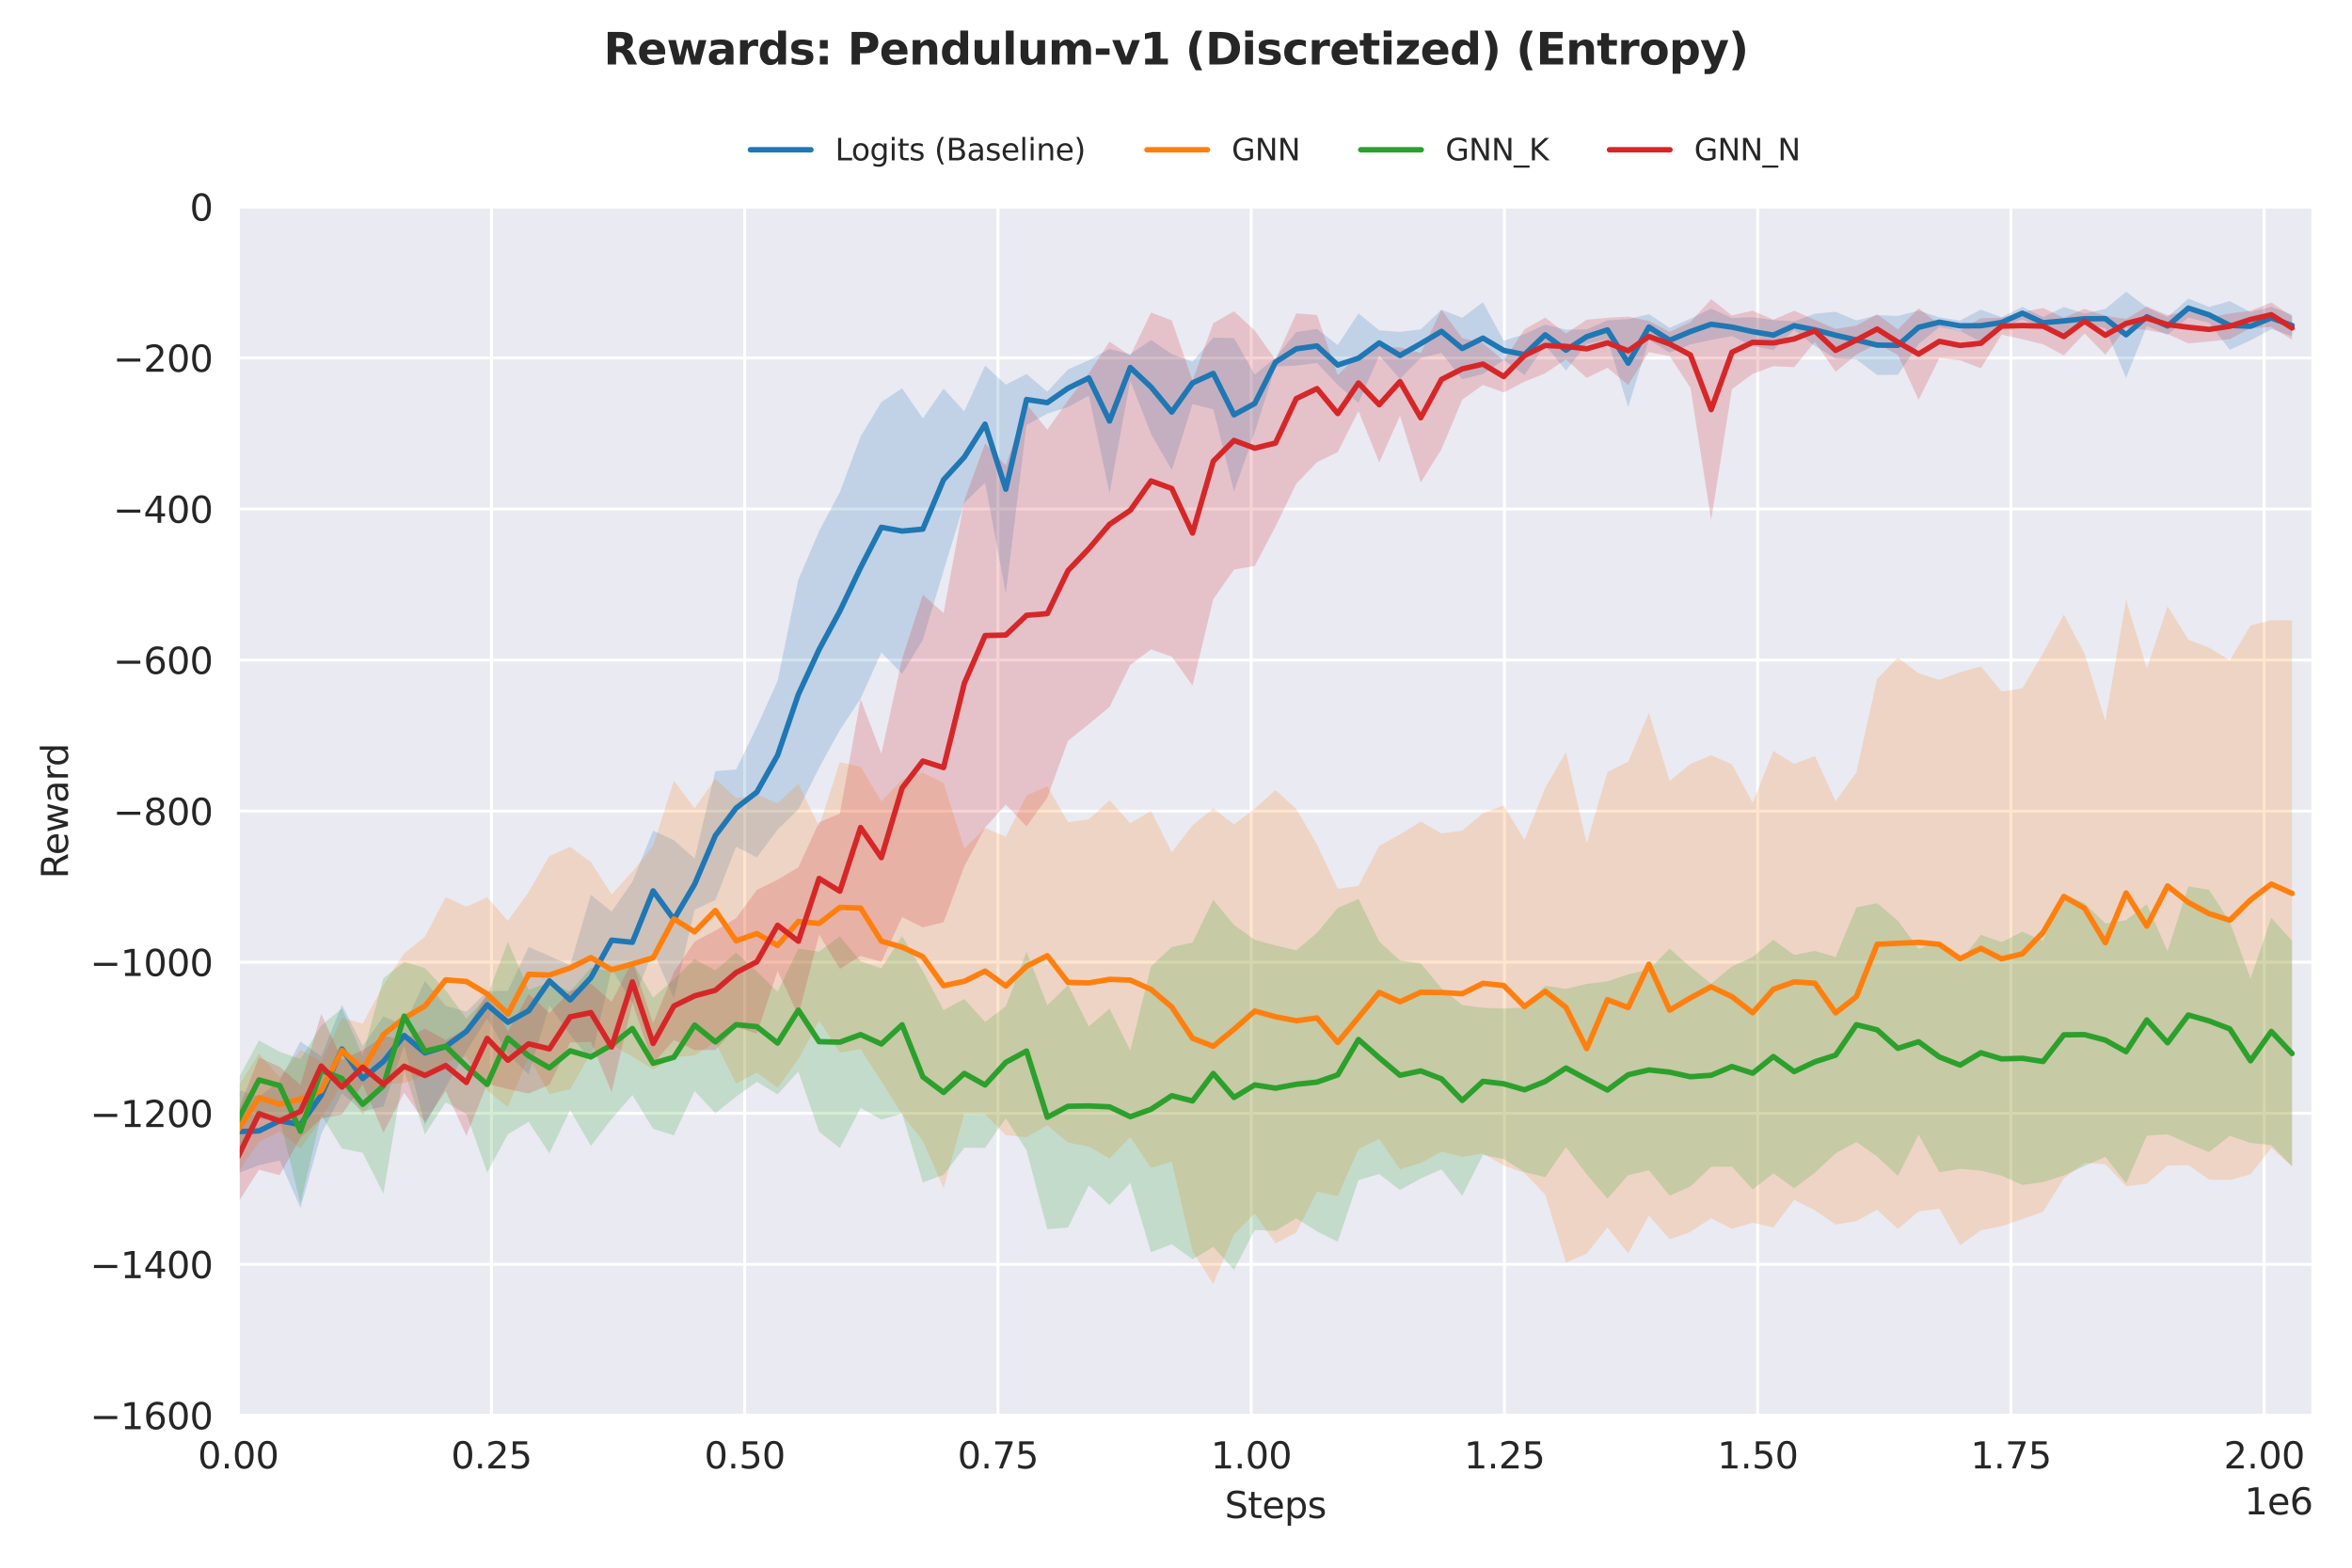 <?xml version="1.0" encoding="utf-8" standalone="no"?>
<!DOCTYPE svg PUBLIC "-//W3C//DTD SVG 1.1//EN"
  "http://www.w3.org/Graphics/SVG/1.1/DTD/svg11.dtd">
<svg xmlns:xlink="http://www.w3.org/1999/xlink" width="648pt" height="432pt" viewBox="0 0 648 432" xmlns="http://www.w3.org/2000/svg" version="1.1">
 <defs>
  <style type="text/css">*{stroke-linejoin: round; stroke-linecap: butt}</style>
 </defs>
 <g id="figure_1">
  <g id="patch_1">
   <path d="M 0 432 
L 648 432 
L 648 0 
L 0 0 
z
" style="fill: #ffffff"/>
  </g>
  <g id="axes_1">
   <g id="patch_2">
    <path d="M 65.63 390.04 
L 637.2 390.04 
L 637.2 57.006 
L 65.63 57.006 
z
" style="fill: #eaeaf2"/>
   </g>
   <g id="matplotlib.axis_1">
    <g id="xtick_1">
     <g id="line2d_1">
      <path d="M 65.631 390.04 
L 65.631 57.006 
" clip-path="url(#p799dfe9f87)" style="fill: none; stroke: #ffffff; stroke-width: 0.8; stroke-linecap: round"/>
     </g>
     <g id="text_1">
      <!-- 0.00 -->
      <g style="fill: #262626" transform="translate(54.498 404.638) scale(0.1 -0.1)">
       <defs>
        <path id="DejaVuSans-30" d="M 2034 4250 
Q 1547 4250 1301 3770 
Q 1056 3291 1056 2328 
Q 1056 1369 1301 889 
Q 1547 409 2034 409 
Q 2525 409 2770 889 
Q 3016 1369 3016 2328 
Q 3016 3291 2770 3770 
Q 2525 4250 2034 4250 
z
M 2034 4750 
Q 2819 4750 3233 4129 
Q 3647 3509 3647 2328 
Q 3647 1150 3233 529 
Q 2819 -91 2034 -91 
Q 1250 -91 836 529 
Q 422 1150 422 2328 
Q 422 3509 836 4129 
Q 1250 4750 2034 4750 
z
" transform="scale(0.016)"/>
        <path id="DejaVuSans-2e" d="M 684 794 
L 1344 794 
L 1344 0 
L 684 0 
L 684 794 
z
" transform="scale(0.016)"/>
       </defs>
       <use xlink:href="#DejaVuSans-30"/>
       <use xlink:href="#DejaVuSans-2e" transform="translate(63.623 0)"/>
       <use xlink:href="#DejaVuSans-30" transform="translate(95.41 0)"/>
       <use xlink:href="#DejaVuSans-30" transform="translate(159.033 0)"/>
      </g>
     </g>
    </g>
    <g id="xtick_2">
     <g id="line2d_2">
      <path d="M 135.402 390.04 
L 135.402 57.006 
" clip-path="url(#p799dfe9f87)" style="fill: none; stroke: #ffffff; stroke-width: 0.8; stroke-linecap: round"/>
     </g>
     <g id="text_2">
      <!-- 0.25 -->
      <g style="fill: #262626" transform="translate(124.27 404.638) scale(0.1 -0.1)">
       <defs>
        <path id="DejaVuSans-32" d="M 1228 531 
L 3431 531 
L 3431 0 
L 469 0 
L 469 531 
Q 828 903 1448 1529 
Q 2069 2156 2228 2338 
Q 2531 2678 2651 2914 
Q 2772 3150 2772 3378 
Q 2772 3750 2511 3984 
Q 2250 4219 1831 4219 
Q 1534 4219 1204 4116 
Q 875 4013 500 3803 
L 500 4441 
Q 881 4594 1212 4672 
Q 1544 4750 1819 4750 
Q 2544 4750 2975 4387 
Q 3406 4025 3406 3419 
Q 3406 3131 3298 2873 
Q 3191 2616 2906 2266 
Q 2828 2175 2409 1742 
Q 1991 1309 1228 531 
z
" transform="scale(0.016)"/>
        <path id="DejaVuSans-35" d="M 691 4666 
L 3169 4666 
L 3169 4134 
L 1269 4134 
L 1269 2991 
Q 1406 3038 1543 3061 
Q 1681 3084 1819 3084 
Q 2600 3084 3056 2656 
Q 3513 2228 3513 1497 
Q 3513 744 3044 326 
Q 2575 -91 1722 -91 
Q 1428 -91 1123 -41 
Q 819 9 494 109 
L 494 744 
Q 775 591 1075 516 
Q 1375 441 1709 441 
Q 2250 441 2565 725 
Q 2881 1009 2881 1497 
Q 2881 1984 2565 2268 
Q 2250 2553 1709 2553 
Q 1456 2553 1204 2497 
Q 953 2441 691 2322 
L 691 4666 
z
" transform="scale(0.016)"/>
       </defs>
       <use xlink:href="#DejaVuSans-30"/>
       <use xlink:href="#DejaVuSans-2e" transform="translate(63.623 0)"/>
       <use xlink:href="#DejaVuSans-32" transform="translate(95.41 0)"/>
       <use xlink:href="#DejaVuSans-35" transform="translate(159.033 0)"/>
      </g>
     </g>
    </g>
    <g id="xtick_3">
     <g id="line2d_3">
      <path d="M 205.174 390.04 
L 205.174 57.006 
" clip-path="url(#p799dfe9f87)" style="fill: none; stroke: #ffffff; stroke-width: 0.8; stroke-linecap: round"/>
     </g>
     <g id="text_3">
      <!-- 0.50 -->
      <g style="fill: #262626" transform="translate(194.041 404.638) scale(0.1 -0.1)">
       <use xlink:href="#DejaVuSans-30"/>
       <use xlink:href="#DejaVuSans-2e" transform="translate(63.623 0)"/>
       <use xlink:href="#DejaVuSans-35" transform="translate(95.41 0)"/>
       <use xlink:href="#DejaVuSans-30" transform="translate(159.033 0)"/>
      </g>
     </g>
    </g>
    <g id="xtick_4">
     <g id="line2d_4">
      <path d="M 274.945 390.04 
L 274.945 57.006 
" clip-path="url(#p799dfe9f87)" style="fill: none; stroke: #ffffff; stroke-width: 0.8; stroke-linecap: round"/>
     </g>
     <g id="text_4">
      <!-- 0.75 -->
      <g style="fill: #262626" transform="translate(263.813 404.638) scale(0.1 -0.1)">
       <defs>
        <path id="DejaVuSans-37" d="M 525 4666 
L 3525 4666 
L 3525 4397 
L 1831 0 
L 1172 0 
L 2766 4134 
L 525 4134 
L 525 4666 
z
" transform="scale(0.016)"/>
       </defs>
       <use xlink:href="#DejaVuSans-30"/>
       <use xlink:href="#DejaVuSans-2e" transform="translate(63.623 0)"/>
       <use xlink:href="#DejaVuSans-37" transform="translate(95.41 0)"/>
       <use xlink:href="#DejaVuSans-35" transform="translate(159.033 0)"/>
      </g>
     </g>
    </g>
    <g id="xtick_5">
     <g id="line2d_5">
      <path d="M 344.717 390.04 
L 344.717 57.006 
" clip-path="url(#p799dfe9f87)" style="fill: none; stroke: #ffffff; stroke-width: 0.8; stroke-linecap: round"/>
     </g>
     <g id="text_5">
      <!-- 1.00 -->
      <g style="fill: #262626" transform="translate(333.584 404.638) scale(0.1 -0.1)">
       <defs>
        <path id="DejaVuSans-31" d="M 794 531 
L 1825 531 
L 1825 4091 
L 703 3866 
L 703 4441 
L 1819 4666 
L 2450 4666 
L 2450 531 
L 3481 531 
L 3481 0 
L 794 0 
L 794 531 
z
" transform="scale(0.016)"/>
       </defs>
       <use xlink:href="#DejaVuSans-31"/>
       <use xlink:href="#DejaVuSans-2e" transform="translate(63.623 0)"/>
       <use xlink:href="#DejaVuSans-30" transform="translate(95.41 0)"/>
       <use xlink:href="#DejaVuSans-30" transform="translate(159.033 0)"/>
      </g>
     </g>
    </g>
    <g id="xtick_6">
     <g id="line2d_6">
      <path d="M 414.488 390.04 
L 414.488 57.006 
" clip-path="url(#p799dfe9f87)" style="fill: none; stroke: #ffffff; stroke-width: 0.8; stroke-linecap: round"/>
     </g>
     <g id="text_6">
      <!-- 1.25 -->
      <g style="fill: #262626" transform="translate(403.356 404.638) scale(0.1 -0.1)">
       <use xlink:href="#DejaVuSans-31"/>
       <use xlink:href="#DejaVuSans-2e" transform="translate(63.623 0)"/>
       <use xlink:href="#DejaVuSans-32" transform="translate(95.41 0)"/>
       <use xlink:href="#DejaVuSans-35" transform="translate(159.033 0)"/>
      </g>
     </g>
    </g>
    <g id="xtick_7">
     <g id="line2d_7">
      <path d="M 484.26 390.04 
L 484.26 57.006 
" clip-path="url(#p799dfe9f87)" style="fill: none; stroke: #ffffff; stroke-width: 0.8; stroke-linecap: round"/>
     </g>
     <g id="text_7">
      <!-- 1.50 -->
      <g style="fill: #262626" transform="translate(473.127 404.638) scale(0.1 -0.1)">
       <use xlink:href="#DejaVuSans-31"/>
       <use xlink:href="#DejaVuSans-2e" transform="translate(63.623 0)"/>
       <use xlink:href="#DejaVuSans-35" transform="translate(95.41 0)"/>
       <use xlink:href="#DejaVuSans-30" transform="translate(159.033 0)"/>
      </g>
     </g>
    </g>
    <g id="xtick_8">
     <g id="line2d_8">
      <path d="M 554.032 390.04 
L 554.032 57.006 
" clip-path="url(#p799dfe9f87)" style="fill: none; stroke: #ffffff; stroke-width: 0.8; stroke-linecap: round"/>
     </g>
     <g id="text_8">
      <!-- 1.75 -->
      <g style="fill: #262626" transform="translate(542.899 404.638) scale(0.1 -0.1)">
       <use xlink:href="#DejaVuSans-31"/>
       <use xlink:href="#DejaVuSans-2e" transform="translate(63.623 0)"/>
       <use xlink:href="#DejaVuSans-37" transform="translate(95.41 0)"/>
       <use xlink:href="#DejaVuSans-35" transform="translate(159.033 0)"/>
      </g>
     </g>
    </g>
    <g id="xtick_9">
     <g id="line2d_9">
      <path d="M 623.803 390.04 
L 623.803 57.006 
" clip-path="url(#p799dfe9f87)" style="fill: none; stroke: #ffffff; stroke-width: 0.8; stroke-linecap: round"/>
     </g>
     <g id="text_9">
      <!-- 2.00 -->
      <g style="fill: #262626" transform="translate(612.67 404.638) scale(0.1 -0.1)">
       <use xlink:href="#DejaVuSans-32"/>
       <use xlink:href="#DejaVuSans-2e" transform="translate(63.623 0)"/>
       <use xlink:href="#DejaVuSans-30" transform="translate(95.41 0)"/>
       <use xlink:href="#DejaVuSans-30" transform="translate(159.033 0)"/>
      </g>
     </g>
    </g>
    <g id="text_10">
     <!-- Steps -->
     <g style="fill: #262626" transform="translate(337.425 418.317) scale(0.1 -0.1)">
      <defs>
       <path id="DejaVuSans-53" d="M 3425 4513 
L 3425 3897 
Q 3066 4069 2747 4153 
Q 2428 4238 2131 4238 
Q 1616 4238 1336 4038 
Q 1056 3838 1056 3469 
Q 1056 3159 1242 3001 
Q 1428 2844 1947 2747 
L 2328 2669 
Q 3034 2534 3370 2195 
Q 3706 1856 3706 1288 
Q 3706 609 3251 259 
Q 2797 -91 1919 -91 
Q 1588 -91 1214 -16 
Q 841 59 441 206 
L 441 856 
Q 825 641 1194 531 
Q 1563 422 1919 422 
Q 2459 422 2753 634 
Q 3047 847 3047 1241 
Q 3047 1584 2836 1778 
Q 2625 1972 2144 2069 
L 1759 2144 
Q 1053 2284 737 2584 
Q 422 2884 422 3419 
Q 422 4038 858 4394 
Q 1294 4750 2059 4750 
Q 2388 4750 2728 4690 
Q 3069 4631 3425 4513 
z
" transform="scale(0.016)"/>
       <path id="DejaVuSans-74" d="M 1172 4494 
L 1172 3500 
L 2356 3500 
L 2356 3053 
L 1172 3053 
L 1172 1153 
Q 1172 725 1289 603 
Q 1406 481 1766 481 
L 2356 481 
L 2356 0 
L 1766 0 
Q 1100 0 847 248 
Q 594 497 594 1153 
L 594 3053 
L 172 3053 
L 172 3500 
L 594 3500 
L 594 4494 
L 1172 4494 
z
" transform="scale(0.016)"/>
       <path id="DejaVuSans-65" d="M 3597 1894 
L 3597 1613 
L 953 1613 
Q 991 1019 1311 708 
Q 1631 397 2203 397 
Q 2534 397 2845 478 
Q 3156 559 3463 722 
L 3463 178 
Q 3153 47 2828 -22 
Q 2503 -91 2169 -91 
Q 1331 -91 842 396 
Q 353 884 353 1716 
Q 353 2575 817 3079 
Q 1281 3584 2069 3584 
Q 2775 3584 3186 3129 
Q 3597 2675 3597 1894 
z
M 3022 2063 
Q 3016 2534 2758 2815 
Q 2500 3097 2075 3097 
Q 1594 3097 1305 2825 
Q 1016 2553 972 2059 
L 3022 2063 
z
" transform="scale(0.016)"/>
       <path id="DejaVuSans-70" d="M 1159 525 
L 1159 -1331 
L 581 -1331 
L 581 3500 
L 1159 3500 
L 1159 2969 
Q 1341 3281 1617 3432 
Q 1894 3584 2278 3584 
Q 2916 3584 3314 3078 
Q 3713 2572 3713 1747 
Q 3713 922 3314 415 
Q 2916 -91 2278 -91 
Q 1894 -91 1617 61 
Q 1341 213 1159 525 
z
M 3116 1747 
Q 3116 2381 2855 2742 
Q 2594 3103 2138 3103 
Q 1681 3103 1420 2742 
Q 1159 2381 1159 1747 
Q 1159 1113 1420 752 
Q 1681 391 2138 391 
Q 2594 391 2855 752 
Q 3116 1113 3116 1747 
z
" transform="scale(0.016)"/>
       <path id="DejaVuSans-73" d="M 2834 3397 
L 2834 2853 
Q 2591 2978 2328 3040 
Q 2066 3103 1784 3103 
Q 1356 3103 1142 2972 
Q 928 2841 928 2578 
Q 928 2378 1081 2264 
Q 1234 2150 1697 2047 
L 1894 2003 
Q 2506 1872 2764 1633 
Q 3022 1394 3022 966 
Q 3022 478 2636 193 
Q 2250 -91 1575 -91 
Q 1294 -91 989 -36 
Q 684 19 347 128 
L 347 722 
Q 666 556 975 473 
Q 1284 391 1588 391 
Q 1994 391 2212 530 
Q 2431 669 2431 922 
Q 2431 1156 2273 1281 
Q 2116 1406 1581 1522 
L 1381 1569 
Q 847 1681 609 1914 
Q 372 2147 372 2553 
Q 372 3047 722 3315 
Q 1072 3584 1716 3584 
Q 2034 3584 2315 3537 
Q 2597 3491 2834 3397 
z
" transform="scale(0.016)"/>
      </defs>
      <use xlink:href="#DejaVuSans-53"/>
      <use xlink:href="#DejaVuSans-74" transform="translate(63.477 0)"/>
      <use xlink:href="#DejaVuSans-65" transform="translate(102.686 0)"/>
      <use xlink:href="#DejaVuSans-70" transform="translate(164.209 0)"/>
      <use xlink:href="#DejaVuSans-73" transform="translate(227.686 0)"/>
     </g>
    </g>
    <g id="text_11">
     <!-- 1e6 -->
     <g style="fill: #262626" transform="translate(618.322 417.317) scale(0.1 -0.1)">
      <defs>
       <path id="DejaVuSans-36" d="M 2113 2584 
Q 1688 2584 1439 2293 
Q 1191 2003 1191 1497 
Q 1191 994 1439 701 
Q 1688 409 2113 409 
Q 2538 409 2786 701 
Q 3034 994 3034 1497 
Q 3034 2003 2786 2293 
Q 2538 2584 2113 2584 
z
M 3366 4563 
L 3366 3988 
Q 3128 4100 2886 4159 
Q 2644 4219 2406 4219 
Q 1781 4219 1451 3797 
Q 1122 3375 1075 2522 
Q 1259 2794 1537 2939 
Q 1816 3084 2150 3084 
Q 2853 3084 3261 2657 
Q 3669 2231 3669 1497 
Q 3669 778 3244 343 
Q 2819 -91 2113 -91 
Q 1303 -91 875 529 
Q 447 1150 447 2328 
Q 447 3434 972 4092 
Q 1497 4750 2381 4750 
Q 2619 4750 2861 4703 
Q 3103 4656 3366 4563 
z
" transform="scale(0.016)"/>
      </defs>
      <use xlink:href="#DejaVuSans-31"/>
      <use xlink:href="#DejaVuSans-65" transform="translate(63.623 0)"/>
      <use xlink:href="#DejaVuSans-36" transform="translate(125.146 0)"/>
     </g>
    </g>
   </g>
   <g id="matplotlib.axis_2">
    <g id="ytick_1">
     <g id="line2d_10">
      <path d="M 65.63 390.04 
L 637.2 390.04 
" clip-path="url(#p799dfe9f87)" style="fill: none; stroke: #ffffff; stroke-width: 0.8; stroke-linecap: round"/>
     </g>
     <g id="text_12">
      <!-- −1600 -->
      <g style="fill: #262626" transform="translate(24.8 393.839) scale(0.1 -0.1)">
       <defs>
        <path id="DejaVuSans-2212" d="M 678 2272 
L 4684 2272 
L 4684 1741 
L 678 1741 
L 678 2272 
z
" transform="scale(0.016)"/>
       </defs>
       <use xlink:href="#DejaVuSans-2212"/>
       <use xlink:href="#DejaVuSans-31" transform="translate(83.789 0)"/>
       <use xlink:href="#DejaVuSans-36" transform="translate(147.412 0)"/>
       <use xlink:href="#DejaVuSans-30" transform="translate(211.035 0)"/>
       <use xlink:href="#DejaVuSans-30" transform="translate(274.658 0)"/>
      </g>
     </g>
    </g>
    <g id="ytick_2">
     <g id="line2d_11">
      <path d="M 65.63 348.411 
L 637.2 348.411 
" clip-path="url(#p799dfe9f87)" style="fill: none; stroke: #ffffff; stroke-width: 0.8; stroke-linecap: round"/>
     </g>
     <g id="text_13">
      <!-- −1400 -->
      <g style="fill: #262626" transform="translate(24.8 352.21) scale(0.1 -0.1)">
       <defs>
        <path id="DejaVuSans-34" d="M 2419 4116 
L 825 1625 
L 2419 1625 
L 2419 4116 
z
M 2253 4666 
L 3047 4666 
L 3047 1625 
L 3713 1625 
L 3713 1100 
L 3047 1100 
L 3047 0 
L 2419 0 
L 2419 1100 
L 313 1100 
L 313 1709 
L 2253 4666 
z
" transform="scale(0.016)"/>
       </defs>
       <use xlink:href="#DejaVuSans-2212"/>
       <use xlink:href="#DejaVuSans-31" transform="translate(83.789 0)"/>
       <use xlink:href="#DejaVuSans-34" transform="translate(147.412 0)"/>
       <use xlink:href="#DejaVuSans-30" transform="translate(211.035 0)"/>
       <use xlink:href="#DejaVuSans-30" transform="translate(274.658 0)"/>
      </g>
     </g>
    </g>
    <g id="ytick_3">
     <g id="line2d_12">
      <path d="M 65.63 306.782 
L 637.2 306.782 
" clip-path="url(#p799dfe9f87)" style="fill: none; stroke: #ffffff; stroke-width: 0.8; stroke-linecap: round"/>
     </g>
     <g id="text_14">
      <!-- −1200 -->
      <g style="fill: #262626" transform="translate(24.8 310.581) scale(0.1 -0.1)">
       <use xlink:href="#DejaVuSans-2212"/>
       <use xlink:href="#DejaVuSans-31" transform="translate(83.789 0)"/>
       <use xlink:href="#DejaVuSans-32" transform="translate(147.412 0)"/>
       <use xlink:href="#DejaVuSans-30" transform="translate(211.035 0)"/>
       <use xlink:href="#DejaVuSans-30" transform="translate(274.658 0)"/>
      </g>
     </g>
    </g>
    <g id="ytick_4">
     <g id="line2d_13">
      <path d="M 65.63 265.152 
L 637.2 265.152 
" clip-path="url(#p799dfe9f87)" style="fill: none; stroke: #ffffff; stroke-width: 0.8; stroke-linecap: round"/>
     </g>
     <g id="text_15">
      <!-- −1000 -->
      <g style="fill: #262626" transform="translate(24.8 268.952) scale(0.1 -0.1)">
       <use xlink:href="#DejaVuSans-2212"/>
       <use xlink:href="#DejaVuSans-31" transform="translate(83.789 0)"/>
       <use xlink:href="#DejaVuSans-30" transform="translate(147.412 0)"/>
       <use xlink:href="#DejaVuSans-30" transform="translate(211.035 0)"/>
       <use xlink:href="#DejaVuSans-30" transform="translate(274.658 0)"/>
      </g>
     </g>
    </g>
    <g id="ytick_5">
     <g id="line2d_14">
      <path d="M 65.63 223.523 
L 637.2 223.523 
" clip-path="url(#p799dfe9f87)" style="fill: none; stroke: #ffffff; stroke-width: 0.8; stroke-linecap: round"/>
     </g>
     <g id="text_16">
      <!-- −800 -->
      <g style="fill: #262626" transform="translate(31.163 227.322) scale(0.1 -0.1)">
       <defs>
        <path id="DejaVuSans-38" d="M 2034 2216 
Q 1584 2216 1326 1975 
Q 1069 1734 1069 1313 
Q 1069 891 1326 650 
Q 1584 409 2034 409 
Q 2484 409 2743 651 
Q 3003 894 3003 1313 
Q 3003 1734 2745 1975 
Q 2488 2216 2034 2216 
z
M 1403 2484 
Q 997 2584 770 2862 
Q 544 3141 544 3541 
Q 544 4100 942 4425 
Q 1341 4750 2034 4750 
Q 2731 4750 3128 4425 
Q 3525 4100 3525 3541 
Q 3525 3141 3298 2862 
Q 3072 2584 2669 2484 
Q 3125 2378 3379 2068 
Q 3634 1759 3634 1313 
Q 3634 634 3220 271 
Q 2806 -91 2034 -91 
Q 1263 -91 848 271 
Q 434 634 434 1313 
Q 434 1759 690 2068 
Q 947 2378 1403 2484 
z
M 1172 3481 
Q 1172 3119 1398 2916 
Q 1625 2713 2034 2713 
Q 2441 2713 2670 2916 
Q 2900 3119 2900 3481 
Q 2900 3844 2670 4047 
Q 2441 4250 2034 4250 
Q 1625 4250 1398 4047 
Q 1172 3844 1172 3481 
z
" transform="scale(0.016)"/>
       </defs>
       <use xlink:href="#DejaVuSans-2212"/>
       <use xlink:href="#DejaVuSans-38" transform="translate(83.789 0)"/>
       <use xlink:href="#DejaVuSans-30" transform="translate(147.412 0)"/>
       <use xlink:href="#DejaVuSans-30" transform="translate(211.035 0)"/>
      </g>
     </g>
    </g>
    <g id="ytick_6">
     <g id="line2d_15">
      <path d="M 65.63 181.894 
L 637.2 181.894 
" clip-path="url(#p799dfe9f87)" style="fill: none; stroke: #ffffff; stroke-width: 0.8; stroke-linecap: round"/>
     </g>
     <g id="text_17">
      <!-- −600 -->
      <g style="fill: #262626" transform="translate(31.163 185.693) scale(0.1 -0.1)">
       <use xlink:href="#DejaVuSans-2212"/>
       <use xlink:href="#DejaVuSans-36" transform="translate(83.789 0)"/>
       <use xlink:href="#DejaVuSans-30" transform="translate(147.412 0)"/>
       <use xlink:href="#DejaVuSans-30" transform="translate(211.035 0)"/>
      </g>
     </g>
    </g>
    <g id="ytick_7">
     <g id="line2d_16">
      <path d="M 65.63 140.265 
L 637.2 140.265 
" clip-path="url(#p799dfe9f87)" style="fill: none; stroke: #ffffff; stroke-width: 0.8; stroke-linecap: round"/>
     </g>
     <g id="text_18">
      <!-- −400 -->
      <g style="fill: #262626" transform="translate(31.163 144.064) scale(0.1 -0.1)">
       <use xlink:href="#DejaVuSans-2212"/>
       <use xlink:href="#DejaVuSans-34" transform="translate(83.789 0)"/>
       <use xlink:href="#DejaVuSans-30" transform="translate(147.412 0)"/>
       <use xlink:href="#DejaVuSans-30" transform="translate(211.035 0)"/>
      </g>
     </g>
    </g>
    <g id="ytick_8">
     <g id="line2d_17">
      <path d="M 65.63 98.635 
L 637.2 98.635 
" clip-path="url(#p799dfe9f87)" style="fill: none; stroke: #ffffff; stroke-width: 0.8; stroke-linecap: round"/>
     </g>
     <g id="text_19">
      <!-- −200 -->
      <g style="fill: #262626" transform="translate(31.163 102.435) scale(0.1 -0.1)">
       <use xlink:href="#DejaVuSans-2212"/>
       <use xlink:href="#DejaVuSans-32" transform="translate(83.789 0)"/>
       <use xlink:href="#DejaVuSans-30" transform="translate(147.412 0)"/>
       <use xlink:href="#DejaVuSans-30" transform="translate(211.035 0)"/>
      </g>
     </g>
    </g>
    <g id="ytick_9">
     <g id="line2d_18">
      <path d="M 65.63 57.006 
L 637.2 57.006 
" clip-path="url(#p799dfe9f87)" style="fill: none; stroke: #ffffff; stroke-width: 0.8; stroke-linecap: round"/>
     </g>
     <g id="text_20">
      <!-- 0 -->
      <g style="fill: #262626" transform="translate(52.267 60.805) scale(0.1 -0.1)">
       <use xlink:href="#DejaVuSans-30"/>
      </g>
     </g>
    </g>
    <g id="text_21">
     <!-- Reward -->
     <g style="fill: #262626" transform="translate(18.721 242.144) rotate(-90) scale(0.1 -0.1)">
      <defs>
       <path id="DejaVuSans-52" d="M 2841 2188 
Q 3044 2119 3236 1894 
Q 3428 1669 3622 1275 
L 4263 0 
L 3584 0 
L 2988 1197 
Q 2756 1666 2539 1819 
Q 2322 1972 1947 1972 
L 1259 1972 
L 1259 0 
L 628 0 
L 628 4666 
L 2053 4666 
Q 2853 4666 3247 4331 
Q 3641 3997 3641 3322 
Q 3641 2881 3436 2590 
Q 3231 2300 2841 2188 
z
M 1259 4147 
L 1259 2491 
L 2053 2491 
Q 2509 2491 2742 2702 
Q 2975 2913 2975 3322 
Q 2975 3731 2742 3939 
Q 2509 4147 2053 4147 
L 1259 4147 
z
" transform="scale(0.016)"/>
       <path id="DejaVuSans-77" d="M 269 3500 
L 844 3500 
L 1563 769 
L 2278 3500 
L 2956 3500 
L 3675 769 
L 4391 3500 
L 4966 3500 
L 4050 0 
L 3372 0 
L 2619 2869 
L 1863 0 
L 1184 0 
L 269 3500 
z
" transform="scale(0.016)"/>
       <path id="DejaVuSans-61" d="M 2194 1759 
Q 1497 1759 1228 1600 
Q 959 1441 959 1056 
Q 959 750 1161 570 
Q 1363 391 1709 391 
Q 2188 391 2477 730 
Q 2766 1069 2766 1631 
L 2766 1759 
L 2194 1759 
z
M 3341 1997 
L 3341 0 
L 2766 0 
L 2766 531 
Q 2569 213 2275 61 
Q 1981 -91 1556 -91 
Q 1019 -91 701 211 
Q 384 513 384 1019 
Q 384 1609 779 1909 
Q 1175 2209 1959 2209 
L 2766 2209 
L 2766 2266 
Q 2766 2663 2505 2880 
Q 2244 3097 1772 3097 
Q 1472 3097 1187 3025 
Q 903 2953 641 2809 
L 641 3341 
Q 956 3463 1253 3523 
Q 1550 3584 1831 3584 
Q 2591 3584 2966 3190 
Q 3341 2797 3341 1997 
z
" transform="scale(0.016)"/>
       <path id="DejaVuSans-72" d="M 2631 2963 
Q 2534 3019 2420 3045 
Q 2306 3072 2169 3072 
Q 1681 3072 1420 2755 
Q 1159 2438 1159 1844 
L 1159 0 
L 581 0 
L 581 3500 
L 1159 3500 
L 1159 2956 
Q 1341 3275 1631 3429 
Q 1922 3584 2338 3584 
Q 2397 3584 2469 3576 
Q 2541 3569 2628 3553 
L 2631 2963 
z
" transform="scale(0.016)"/>
       <path id="DejaVuSans-64" d="M 2906 2969 
L 2906 4863 
L 3481 4863 
L 3481 0 
L 2906 0 
L 2906 525 
Q 2725 213 2448 61 
Q 2172 -91 1784 -91 
Q 1150 -91 751 415 
Q 353 922 353 1747 
Q 353 2572 751 3078 
Q 1150 3584 1784 3584 
Q 2172 3584 2448 3432 
Q 2725 3281 2906 2969 
z
M 947 1747 
Q 947 1113 1208 752 
Q 1469 391 1925 391 
Q 2381 391 2643 752 
Q 2906 1113 2906 1747 
Q 2906 2381 2643 2742 
Q 2381 3103 1925 3103 
Q 1469 3103 1208 2742 
Q 947 2381 947 1747 
z
" transform="scale(0.016)"/>
      </defs>
      <use xlink:href="#DejaVuSans-52"/>
      <use xlink:href="#DejaVuSans-65" transform="translate(64.982 0)"/>
      <use xlink:href="#DejaVuSans-77" transform="translate(126.506 0)"/>
      <use xlink:href="#DejaVuSans-61" transform="translate(208.293 0)"/>
      <use xlink:href="#DejaVuSans-72" transform="translate(269.572 0)"/>
      <use xlink:href="#DejaVuSans-64" transform="translate(308.936 0)"/>
     </g>
    </g>
   </g>
   <g id="FillBetweenPolyCollection_1">
    <path d="M 65.631 300.353 
L 65.631 323.282 
L 71.347 321.082 
L 77.062 319.827 
L 82.778 332.868 
L 88.494 312.553 
L 94.209 301.288 
L 99.925 306.193 
L 105.641 304.923 
L 111.356 288.132 
L 117.072 309.975 
L 122.788 299.625 
L 128.503 289.613 
L 134.219 280.608 
L 139.935 290.392 
L 145.65 296.106 
L 151.366 277.145 
L 157.082 285.122 
L 162.797 292.269 
L 168.513 266.955 
L 174.229 276.364 
L 179.945 262.089 
L 185.66 275.165 
L 191.376 250.69 
L 197.092 247.989 
L 202.807 233.309 
L 208.523 236.259 
L 214.239 228.625 
L 219.954 223.031 
L 225.67 211.598 
L 231.386 201.199 
L 237.101 192.531 
L 242.817 179.781 
L 248.533 185.691 
L 254.248 176.332 
L 259.964 157.318 
L 265.68 138.559 
L 271.395 133.018 
L 277.111 163.617 
L 282.827 117.106 
L 288.542 113.983 
L 294.258 112.17 
L 299.974 109.037 
L 305.69 135.915 
L 311.405 104.944 
L 317.121 119.6 
L 322.837 129.587 
L 328.552 111.372 
L 334.268 112.765 
L 339.984 135.457 
L 345.699 119.15 
L 351.415 101.012 
L 357.131 100.762 
L 362.846 100.027 
L 368.562 106.087 
L 374.278 111.035 
L 379.993 97.95 
L 385.709 104.433 
L 391.425 98.629 
L 397.14 97.282 
L 402.856 104.498 
L 408.572 103.065 
L 414.288 99.229 
L 420.003 103.356 
L 425.719 95.076 
L 431.435 102.132 
L 437.15 94.817 
L 442.866 93.499 
L 448.582 112.194 
L 454.297 93.701 
L 460.013 97.182 
L 465.729 94.923 
L 471.444 93.678 
L 477.16 92.623 
L 482.876 95.366 
L 488.591 96.468 
L 494.307 90.946 
L 500.023 95.372 
L 505.738 98.828 
L 511.454 99.055 
L 517.17 103.344 
L 522.885 103.27 
L 528.601 94.824 
L 534.317 90.128 
L 540.033 91.231 
L 545.748 94.195 
L 551.464 90.312 
L 557.18 88.046 
L 562.895 90.508 
L 568.611 92.265 
L 574.327 89.28 
L 580.042 90.488 
L 585.758 104.119 
L 591.474 89.863 
L 597.189 92.268 
L 602.905 87.539 
L 608.621 88.957 
L 614.336 96.373 
L 620.052 93.808 
L 625.768 90.689 
L 631.483 92.63 
L 631.483 86.742 
L 631.483 86.742 
L 625.768 84.532 
L 620.052 85.999 
L 614.336 82.977 
L 608.621 84.569 
L 602.905 82.271 
L 597.189 87.394 
L 591.474 84.699 
L 585.758 80.391 
L 580.042 85.127 
L 574.327 86.391 
L 568.611 84.599 
L 562.895 87.362 
L 557.18 84.55 
L 551.464 87.414 
L 545.748 85.31 
L 540.033 88.343 
L 534.317 87.436 
L 528.601 85.574 
L 522.885 87.053 
L 517.17 86.852 
L 511.454 88.304 
L 505.738 85.913 
L 500.023 86.424 
L 494.307 88.546 
L 488.591 88.203 
L 482.876 87.405 
L 477.16 87.642 
L 471.444 85.022 
L 465.729 87.808 
L 460.013 90.336 
L 454.297 86.555 
L 448.582 87.948 
L 442.866 88.298 
L 437.15 90.747 
L 431.435 90.852 
L 425.719 89.427 
L 420.003 92.065 
L 414.288 93.893 
L 408.572 83.28 
L 402.856 87.564 
L 397.14 85.339 
L 391.425 90.759 
L 385.709 91.459 
L 379.993 91.022 
L 374.278 86.376 
L 368.562 95.102 
L 362.846 90.634 
L 357.131 91.501 
L 351.415 98.566 
L 345.699 103.219 
L 339.984 93.156 
L 334.268 93.033 
L 328.552 99.686 
L 322.837 97.528 
L 317.121 93.699 
L 311.405 97.607 
L 305.69 96.132 
L 299.974 99.279 
L 294.258 101.784 
L 288.542 107.914 
L 282.827 103.069 
L 277.111 105.991 
L 271.395 100.739 
L 265.68 113.358 
L 259.964 107.087 
L 254.248 115.291 
L 248.533 106.994 
L 242.817 110.82 
L 237.101 120.278 
L 231.386 135.602 
L 225.67 146.358 
L 219.954 159.699 
L 214.239 187.611 
L 208.523 200.293 
L 202.807 212.033 
L 197.092 212.485 
L 191.376 236.607 
L 185.66 231.537 
L 179.945 228.882 
L 174.229 242.968 
L 168.513 251.211 
L 162.797 246.581 
L 157.082 265.948 
L 151.366 263.451 
L 145.65 260.935 
L 139.935 273.014 
L 134.219 273.164 
L 128.503 278.792 
L 122.788 277.165 
L 117.072 270.316 
L 111.356 282.55 
L 105.641 280.086 
L 99.925 288.252 
L 94.209 276.889 
L 88.494 291.078 
L 82.778 286.971 
L 77.062 297.852 
L 71.347 302.223 
L 65.631 300.353 
z
" clip-path="url(#p799dfe9f87)" style="fill: #1f77b4; fill-opacity: 0.2"/>
   </g>
   <g id="FillBetweenPolyCollection_2">
    <path d="M 65.631 299.42 
L 65.631 323.052 
L 71.347 314.668 
L 77.062 311.788 
L 82.778 316.518 
L 88.494 308.511 
L 94.209 298.462 
L 99.925 307.286 
L 105.641 298.729 
L 111.356 298.447 
L 117.072 296.345 
L 122.788 292.805 
L 128.503 291.077 
L 134.219 300.495 
L 139.935 305.046 
L 145.65 291.16 
L 151.366 301.481 
L 157.082 300.123 
L 162.797 290.212 
L 168.513 287.967 
L 174.229 291.131 
L 179.945 294.712 
L 185.66 291.314 
L 191.376 290.844 
L 197.092 287.17 
L 202.807 298.576 
L 208.523 295.587 
L 214.239 299.717 
L 219.954 291.864 
L 225.67 281.223 
L 231.386 290.022 
L 237.101 289.14 
L 242.817 297.901 
L 248.533 307.123 
L 254.248 314.367 
L 259.964 327.434 
L 265.68 306.963 
L 271.395 307.021 
L 277.111 312.847 
L 282.827 313.367 
L 288.542 310.068 
L 294.258 314.857 
L 299.974 315.944 
L 305.69 319.242 
L 311.405 313.329 
L 317.121 321.829 
L 322.837 320.116 
L 328.552 344.827 
L 334.268 353.835 
L 339.984 340.121 
L 345.699 334.386 
L 351.415 342.66 
L 357.131 339.633 
L 362.846 328.337 
L 368.562 329.605 
L 374.278 316.614 
L 379.993 313.852 
L 385.709 322.203 
L 391.425 320.464 
L 397.14 317.354 
L 402.856 318.763 
L 408.572 317.847 
L 414.288 321.18 
L 420.003 323.25 
L 425.719 329.19 
L 431.435 347.938 
L 437.15 345.452 
L 442.866 338.218 
L 448.582 345.407 
L 454.297 335.01 
L 460.013 341.507 
L 465.729 339.473 
L 471.444 335.7 
L 477.16 338.642 
L 482.876 336.953 
L 488.591 338.242 
L 494.307 330.619 
L 500.023 333.521 
L 505.738 337.423 
L 511.454 336.496 
L 517.17 333.351 
L 522.885 338.682 
L 528.601 333.799 
L 534.317 333.123 
L 540.033 343.143 
L 545.748 339.023 
L 551.464 337.906 
L 557.18 335.95 
L 562.895 333.89 
L 568.611 324.71 
L 574.327 320.41 
L 580.042 320.833 
L 585.758 326.864 
L 591.474 326.199 
L 597.189 321.207 
L 602.905 321.069 
L 608.621 325.061 
L 614.336 325.163 
L 620.052 323.588 
L 625.768 316.313 
L 631.483 321.434 
L 631.483 170.95 
L 631.483 170.95 
L 625.768 170.91 
L 620.052 172.334 
L 614.336 181.966 
L 608.621 178.469 
L 602.905 176.265 
L 597.189 167.064 
L 591.474 184.225 
L 585.758 165.262 
L 580.042 198.676 
L 574.327 180.157 
L 568.611 169.35 
L 562.895 179.957 
L 557.18 189.715 
L 551.464 190.532 
L 545.748 183.639 
L 540.033 185.236 
L 534.317 187.348 
L 528.601 185.562 
L 522.885 181.2 
L 517.17 187.06 
L 511.454 212.793 
L 505.738 220.814 
L 500.023 208.36 
L 494.307 210.508 
L 488.591 206.961 
L 482.876 221.199 
L 477.16 210.624 
L 471.444 208.139 
L 465.729 210.499 
L 460.013 215.216 
L 454.297 196.432 
L 448.582 209.893 
L 442.866 212.722 
L 437.15 232.472 
L 431.435 207.248 
L 425.719 217.129 
L 420.003 231.449 
L 414.288 221.96 
L 408.572 224.101 
L 402.856 228.901 
L 397.14 229.65 
L 391.425 226.404 
L 385.709 229.918 
L 379.993 233.087 
L 374.278 244.111 
L 368.562 244.934 
L 362.846 232.69 
L 357.131 222.924 
L 351.415 217.706 
L 345.699 222.829 
L 339.984 227.148 
L 334.268 222.808 
L 328.552 227.384 
L 322.837 234.862 
L 317.121 223.48 
L 311.405 226.832 
L 305.69 220.524 
L 299.974 225.778 
L 294.258 226.574 
L 288.542 216.641 
L 282.827 219.17 
L 277.111 230.565 
L 271.395 228.154 
L 265.68 233.843 
L 259.964 215.795 
L 254.248 212.891 
L 248.533 214.874 
L 242.817 220.791 
L 237.101 211.291 
L 231.386 210.029 
L 225.67 227.708 
L 219.954 215.999 
L 214.239 221.366 
L 208.523 218.926 
L 202.807 219.925 
L 197.092 214.603 
L 191.376 222.72 
L 185.66 215.122 
L 179.945 233.118 
L 174.229 240.134 
L 168.513 246.485 
L 162.797 237.542 
L 157.082 233.365 
L 151.366 235.9 
L 145.65 245.808 
L 139.935 253.771 
L 134.219 247.267 
L 128.503 249.843 
L 122.788 247.219 
L 117.072 258.114 
L 111.356 262.683 
L 105.641 271.455 
L 99.925 282.075 
L 94.209 280.497 
L 88.494 292.585 
L 82.778 289.275 
L 77.062 296.85 
L 71.347 290.29 
L 65.631 299.42 
z
" clip-path="url(#p799dfe9f87)" style="fill: #ff7f0e; fill-opacity: 0.2"/>
   </g>
   <g id="FillBetweenPolyCollection_3">
    <path d="M 65.631 297.251 
L 65.631 319.863 
L 71.347 308.441 
L 77.062 308.474 
L 82.778 331.59 
L 88.494 307.282 
L 94.209 316.489 
L 99.925 317.666 
L 105.641 328.94 
L 111.356 294.957 
L 117.072 312.58 
L 122.788 303.76 
L 128.503 306.979 
L 134.219 323.091 
L 139.935 312.534 
L 145.65 309.157 
L 151.366 317.824 
L 157.082 305.895 
L 162.797 315.783 
L 168.513 308.348 
L 174.229 301.756 
L 179.945 311.064 
L 185.66 312.852 
L 191.376 300.633 
L 197.092 306.761 
L 202.807 302.2 
L 208.523 298.121 
L 214.239 301.552 
L 219.954 295.291 
L 225.67 311.85 
L 231.386 316.364 
L 237.101 305.297 
L 242.817 308.537 
L 248.533 306.871 
L 254.248 325.852 
L 259.964 323.73 
L 265.68 316.271 
L 271.395 316.338 
L 277.111 308.159 
L 282.827 317.003 
L 288.542 338.731 
L 294.258 338.242 
L 299.974 326.653 
L 305.69 332.048 
L 311.405 325.964 
L 317.121 345.048 
L 322.837 342.887 
L 328.552 347.021 
L 334.268 343.61 
L 339.984 349.935 
L 345.699 338.958 
L 351.415 339.176 
L 357.131 335.702 
L 362.846 339.324 
L 368.562 342.19 
L 374.278 325.182 
L 379.993 323.538 
L 385.709 327.936 
L 391.425 324.747 
L 397.14 322.222 
L 402.856 329.528 
L 408.572 318.241 
L 414.288 319.409 
L 420.003 322.958 
L 425.719 324.38 
L 431.435 316.094 
L 437.15 323.596 
L 442.866 330.302 
L 448.582 323.817 
L 454.297 322.511 
L 460.013 329.462 
L 465.729 326.94 
L 471.444 321.525 
L 477.16 321.469 
L 482.876 327.767 
L 488.591 323.322 
L 494.307 327.435 
L 500.023 323.134 
L 505.738 317.803 
L 511.454 314.683 
L 517.17 318.685 
L 522.885 324.029 
L 528.601 312.681 
L 534.317 323.006 
L 540.033 322.091 
L 545.748 322.577 
L 551.464 323.969 
L 557.18 326.515 
L 562.895 325.737 
L 568.611 323.912 
L 574.327 321.295 
L 580.042 318.755 
L 585.758 326.059 
L 591.474 312.947 
L 597.189 312.563 
L 602.905 315.145 
L 608.621 317.451 
L 614.336 312.994 
L 620.052 314.957 
L 625.768 315.534 
L 631.483 321.389 
L 631.483 259.236 
L 631.483 259.236 
L 625.768 252.918 
L 620.052 269.682 
L 614.336 254.053 
L 608.621 245.192 
L 602.905 244.267 
L 597.189 262.148 
L 591.474 249.175 
L 585.758 253.573 
L 580.042 254.479 
L 574.327 248.91 
L 568.611 246.408 
L 562.895 259.279 
L 557.18 256.736 
L 551.464 259.627 
L 545.748 257.621 
L 540.033 264.918 
L 534.317 259.511 
L 528.601 261.456 
L 522.885 253.748 
L 517.17 248.891 
L 511.454 250.054 
L 505.738 263.726 
L 500.023 262.044 
L 494.307 263.165 
L 488.591 258.973 
L 482.876 263.706 
L 477.16 266.322 
L 471.444 271.091 
L 465.729 266.483 
L 460.013 261.429 
L 454.297 267.154 
L 448.582 268.5 
L 442.866 270.435 
L 437.15 271.138 
L 431.435 272.513 
L 425.719 271.652 
L 420.003 277.661 
L 414.288 277.899 
L 408.572 277.702 
L 402.856 276.962 
L 397.14 272.371 
L 391.425 265.457 
L 385.709 264.671 
L 379.993 259.458 
L 374.278 247.737 
L 368.562 250.193 
L 362.846 257.072 
L 357.131 261.883 
L 351.415 260.552 
L 345.699 258.975 
L 339.984 254.907 
L 334.268 247.996 
L 328.552 259.74 
L 322.837 260.983 
L 317.121 266.303 
L 311.405 289.468 
L 305.69 277.968 
L 299.974 282.858 
L 294.258 271.46 
L 288.542 277.016 
L 282.827 262.265 
L 277.111 277.314 
L 271.395 281.62 
L 265.68 275.317 
L 259.964 278.336 
L 254.248 267.645 
L 248.533 257.927 
L 242.817 266.86 
L 237.101 264.907 
L 231.386 258.009 
L 225.67 262.244 
L 219.954 261.404 
L 214.239 273.307 
L 208.523 267.704 
L 202.807 262.505 
L 197.092 267.447 
L 191.376 264.317 
L 185.66 269.834 
L 179.945 274.94 
L 174.229 265.095 
L 168.513 267.558 
L 162.797 266.696 
L 157.082 273.236 
L 151.366 270.685 
L 145.65 272.753 
L 139.935 259.568 
L 134.219 274.553 
L 128.503 280.737 
L 122.788 272.871 
L 117.072 266.772 
L 111.356 265.071 
L 105.641 269.518 
L 99.925 290.964 
L 94.209 277.901 
L 88.494 282.598 
L 82.778 291.875 
L 77.062 289.821 
L 71.347 286.727 
L 65.631 297.251 
z
" clip-path="url(#p799dfe9f87)" style="fill: #2ca02c; fill-opacity: 0.2"/>
   </g>
   <g id="FillBetweenPolyCollection_4">
    <path d="M 65.631 305.992 
L 65.631 331.323 
L 71.347 322.364 
L 77.062 323.824 
L 82.778 313.52 
L 88.494 308.202 
L 94.209 307.123 
L 99.925 298.744 
L 105.641 312.12 
L 111.356 301.121 
L 117.072 309.258 
L 122.788 300.638 
L 128.503 313.002 
L 134.219 298.702 
L 139.935 300.113 
L 145.65 301.349 
L 151.366 298.931 
L 157.082 287.305 
L 162.797 287.07 
L 168.513 300.922 
L 174.229 276.361 
L 179.945 293.067 
L 185.66 286.552 
L 191.376 289.373 
L 197.092 289.349 
L 202.807 282.986 
L 208.523 284.84 
L 214.239 267.533 
L 219.954 279.77 
L 225.67 257.542 
L 231.386 266.98 
L 237.101 263.407 
L 242.817 265.029 
L 248.533 252.723 
L 254.248 255.541 
L 259.964 254.138 
L 265.68 238.741 
L 271.395 228.063 
L 277.111 221.729 
L 282.827 227.738 
L 288.542 219.776 
L 294.258 204.124 
L 299.974 199.558 
L 305.69 194.806 
L 311.405 183.247 
L 317.121 178.949 
L 322.837 180.956 
L 328.552 188.934 
L 334.268 165.111 
L 339.984 156.954 
L 345.699 155.939 
L 351.415 145.06 
L 357.131 133.315 
L 362.846 127.366 
L 368.562 124.591 
L 374.278 113.259 
L 379.993 127.426 
L 385.709 114.576 
L 391.425 132.962 
L 397.14 123.789 
L 402.856 110.138 
L 408.572 106.082 
L 414.288 108.144 
L 420.003 105.179 
L 425.719 102.886 
L 431.435 99.006 
L 437.15 104.145 
L 442.866 101.354 
L 448.582 106.083 
L 454.297 97.007 
L 460.013 98.124 
L 465.729 106.846 
L 471.444 143.33 
L 477.16 107.225 
L 482.876 103.04 
L 488.591 100.903 
L 494.307 101.174 
L 500.023 94.197 
L 505.738 102.46 
L 511.454 97.7 
L 517.17 94.73 
L 522.885 97.786 
L 528.601 110.209 
L 534.317 98.68 
L 540.033 99.28 
L 545.748 101.498 
L 551.464 92.209 
L 557.18 93.468 
L 562.895 94.879 
L 568.611 97.917 
L 574.327 91.897 
L 580.042 97.747 
L 585.758 90.355 
L 591.474 90.937 
L 597.189 92.041 
L 602.905 94.633 
L 608.621 94.105 
L 614.336 93.455 
L 620.052 90.424 
L 625.768 90.105 
L 631.483 93.582 
L 631.483 87.167 
L 631.483 87.167 
L 625.768 83.345 
L 620.052 85.65 
L 614.336 86.362 
L 608.621 87.448 
L 602.905 85.722 
L 597.189 86.856 
L 591.474 84.432 
L 585.758 87.903 
L 580.042 87.022 
L 574.327 85.101 
L 568.611 87.57 
L 562.895 84.856 
L 557.18 85.981 
L 551.464 87.547 
L 545.748 87.693 
L 540.033 91.103 
L 534.317 89.445 
L 528.601 84.927 
L 522.885 90.784 
L 517.17 86.601 
L 511.454 89.689 
L 505.738 90.648 
L 500.023 88.157 
L 494.307 85.619 
L 488.591 88.097 
L 482.876 85.603 
L 477.16 86.925 
L 471.444 82.421 
L 465.729 88.776 
L 460.013 91.452 
L 454.297 88.439 
L 448.582 87.254 
L 442.866 87.587 
L 437.15 88.093 
L 431.435 91.904 
L 425.719 87.507 
L 420.003 90.752 
L 414.288 99.384 
L 408.572 94.58 
L 402.856 93.167 
L 397.14 85.325 
L 391.425 97.29 
L 385.709 95.72 
L 379.993 95.633 
L 374.278 97.819 
L 368.562 103.337 
L 362.846 86.8 
L 357.131 86.362 
L 351.415 99.088 
L 345.699 91.068 
L 339.984 85.782 
L 334.268 89.066 
L 328.552 104.873 
L 322.837 88.279 
L 317.121 86.11 
L 311.405 98.02 
L 305.69 94.147 
L 299.974 102.888 
L 294.258 110.326 
L 288.542 118.413 
L 282.827 111.361 
L 277.111 128.262 
L 271.395 122.206 
L 265.68 137.824 
L 259.964 168.916 
L 254.248 163.884 
L 248.533 181.596 
L 242.817 207.657 
L 237.101 192.657 
L 231.386 224.181 
L 225.67 226.603 
L 219.954 238.982 
L 214.239 242.42 
L 208.523 245.238 
L 202.807 253.014 
L 197.092 256.433 
L 191.376 259.46 
L 185.66 267.89 
L 179.945 282.016 
L 174.229 264.803 
L 168.513 276.095 
L 162.797 271.016 
L 157.082 273.116 
L 151.366 279.141 
L 145.65 273.922 
L 139.935 284.229 
L 134.219 273.594 
L 128.503 283.562 
L 122.788 286.613 
L 117.072 283.457 
L 111.356 286.528 
L 105.641 285.488 
L 99.925 289.395 
L 94.209 292.004 
L 88.494 279.353 
L 82.778 298.99 
L 77.062 294.004 
L 71.347 291.41 
L 65.631 305.992 
z
" clip-path="url(#p799dfe9f87)" style="fill: #d62728; fill-opacity: 0.2"/>
   </g>
   <g id="line2d_19">
    <path d="M 65.631 311.817 
L 71.347 311.653 
L 77.062 308.839 
L 82.778 309.92 
L 88.494 301.815 
L 94.209 289.089 
L 99.925 297.223 
L 105.641 292.504 
L 111.356 285.341 
L 117.072 290.145 
L 122.788 288.395 
L 128.503 284.203 
L 134.219 276.886 
L 139.935 281.703 
L 145.65 278.521 
L 151.366 270.298 
L 157.082 275.535 
L 162.797 269.425 
L 168.513 259.083 
L 174.229 259.666 
L 179.945 245.486 
L 185.66 253.351 
L 191.376 243.649 
L 197.092 230.237 
L 202.807 222.671 
L 208.523 218.276 
L 214.239 208.118 
L 219.954 191.365 
L 225.67 178.978 
L 231.386 168.401 
L 237.101 156.404 
L 242.817 145.3 
L 248.533 146.342 
L 254.248 145.811 
L 259.964 132.203 
L 265.68 125.958 
L 271.395 116.879 
L 277.111 134.804 
L 282.827 110.088 
L 288.542 110.949 
L 294.258 106.977 
L 299.974 104.158 
L 305.69 116.024 
L 311.405 101.275 
L 317.121 106.65 
L 322.837 113.557 
L 328.552 105.529 
L 334.268 102.899 
L 339.984 114.306 
L 345.699 111.185 
L 351.415 99.789 
L 357.131 96.132 
L 362.846 95.331 
L 368.562 100.594 
L 374.278 98.706 
L 379.993 94.486 
L 385.709 97.946 
L 391.425 94.694 
L 397.14 91.31 
L 402.856 96.031 
L 408.572 93.173 
L 414.288 96.561 
L 420.003 97.711 
L 425.719 92.251 
L 431.435 96.492 
L 437.15 92.782 
L 442.866 90.898 
L 448.582 100.071 
L 454.297 90.128 
L 460.013 93.759 
L 465.729 91.365 
L 471.444 89.35 
L 477.16 90.133 
L 482.876 91.386 
L 488.591 92.336 
L 494.307 89.746 
L 500.023 90.898 
L 505.738 92.371 
L 511.454 93.679 
L 517.17 95.098 
L 522.885 95.162 
L 528.601 90.199 
L 534.317 88.782 
L 540.033 89.787 
L 545.748 89.753 
L 551.464 88.863 
L 557.18 86.298 
L 562.895 88.935 
L 568.611 88.432 
L 574.327 87.835 
L 580.042 87.807 
L 585.758 92.255 
L 591.474 87.281 
L 597.189 89.831 
L 602.905 84.905 
L 608.621 86.763 
L 614.336 89.675 
L 620.052 89.903 
L 625.768 87.611 
L 631.483 89.686 
" clip-path="url(#p799dfe9f87)" style="fill: none; stroke: #1f77b4; stroke-width: 1.5; stroke-linecap: round"/>
   </g>
   <g id="line2d_20">
    <path d="M 65.631 311.236 
L 71.347 302.479 
L 77.062 304.319 
L 82.778 302.896 
L 88.494 300.548 
L 94.209 289.479 
L 99.925 294.68 
L 105.641 285.092 
L 111.356 280.565 
L 117.072 277.229 
L 122.788 270.012 
L 128.503 270.46 
L 134.219 273.881 
L 139.935 279.409 
L 145.65 268.484 
L 151.366 268.69 
L 157.082 266.744 
L 162.797 263.877 
L 168.513 267.226 
L 174.229 265.633 
L 179.945 263.915 
L 185.66 253.218 
L 191.376 256.782 
L 197.092 250.886 
L 202.807 259.25 
L 208.523 257.257 
L 214.239 260.541 
L 219.954 253.931 
L 225.67 254.466 
L 231.386 250.026 
L 237.101 250.216 
L 242.817 259.346 
L 248.533 260.999 
L 254.248 263.629 
L 259.964 271.614 
L 265.68 270.403 
L 271.395 267.587 
L 277.111 271.706 
L 282.827 266.269 
L 288.542 263.355 
L 294.258 270.716 
L 299.974 270.861 
L 305.69 269.883 
L 311.405 270.08 
L 317.121 272.655 
L 322.837 277.489 
L 328.552 286.105 
L 334.268 288.321 
L 339.984 283.635 
L 345.699 278.607 
L 351.415 280.183 
L 357.131 281.279 
L 362.846 280.513 
L 368.562 287.269 
L 374.278 280.362 
L 379.993 273.47 
L 385.709 276.06 
L 391.425 273.434 
L 397.14 273.502 
L 402.856 273.832 
L 408.572 270.974 
L 414.288 271.57 
L 420.003 277.35 
L 425.719 273.16 
L 431.435 277.593 
L 437.15 288.962 
L 442.866 275.47 
L 448.582 277.65 
L 454.297 265.721 
L 460.013 278.361 
L 465.729 274.986 
L 471.444 271.919 
L 477.16 274.633 
L 482.876 279.076 
L 488.591 272.601 
L 494.307 270.563 
L 500.023 270.941 
L 505.738 279.118 
L 511.454 274.644 
L 517.17 260.206 
L 522.885 259.941 
L 528.601 259.681 
L 534.317 260.236 
L 540.033 264.189 
L 545.748 261.331 
L 551.464 264.219 
L 557.18 262.833 
L 562.895 256.923 
L 568.611 247.03 
L 574.327 250.283 
L 580.042 259.755 
L 585.758 246.063 
L 591.474 255.212 
L 597.189 244.135 
L 602.905 248.667 
L 608.621 251.765 
L 614.336 253.565 
L 620.052 247.961 
L 625.768 243.612 
L 631.483 246.192 
" clip-path="url(#p799dfe9f87)" style="fill: none; stroke: #ff7f0e; stroke-width: 1.5; stroke-linecap: round"/>
   </g>
   <g id="line2d_21">
    <path d="M 65.631 308.557 
L 71.347 297.584 
L 77.062 299.148 
L 82.778 311.732 
L 88.494 294.94 
L 94.209 297.195 
L 99.925 304.315 
L 105.641 299.229 
L 111.356 280.014 
L 117.072 289.676 
L 122.788 288.315 
L 128.503 293.858 
L 134.219 298.822 
L 139.935 286.051 
L 145.65 290.955 
L 151.366 294.255 
L 157.082 289.565 
L 162.797 291.239 
L 168.513 287.953 
L 174.229 283.426 
L 179.945 293.002 
L 185.66 291.343 
L 191.376 282.475 
L 197.092 287.104 
L 202.807 282.353 
L 208.523 282.912 
L 214.239 287.429 
L 219.954 278.347 
L 225.67 287.047 
L 231.386 287.187 
L 237.101 285.102 
L 242.817 287.698 
L 248.533 282.399 
L 254.248 296.748 
L 259.964 301.033 
L 265.68 295.794 
L 271.395 298.979 
L 277.111 292.737 
L 282.827 289.634 
L 288.542 307.874 
L 294.258 304.851 
L 299.974 304.756 
L 305.69 305.008 
L 311.405 307.716 
L 317.121 305.676 
L 322.837 301.935 
L 328.552 303.38 
L 334.268 295.803 
L 339.984 302.421 
L 345.699 298.966 
L 351.415 299.864 
L 357.131 298.792 
L 362.846 298.198 
L 368.562 296.192 
L 374.278 286.459 
L 379.993 291.498 
L 385.709 296.303 
L 391.425 295.102 
L 397.14 297.297 
L 402.856 303.245 
L 408.572 297.971 
L 414.288 298.654 
L 420.003 300.309 
L 425.719 298.016 
L 431.435 294.304 
L 437.15 297.367 
L 442.866 300.368 
L 448.582 296.159 
L 454.297 294.833 
L 460.013 295.446 
L 465.729 296.712 
L 471.444 296.308 
L 477.16 293.896 
L 482.876 295.736 
L 488.591 291.147 
L 494.307 295.3 
L 500.023 292.589 
L 505.738 290.765 
L 511.454 282.368 
L 517.17 283.788 
L 522.885 288.888 
L 528.601 287.069 
L 534.317 291.259 
L 540.033 293.505 
L 545.748 290.099 
L 551.464 291.798 
L 557.18 291.626 
L 562.895 292.508 
L 568.611 285.16 
L 574.327 285.102 
L 580.042 286.617 
L 585.758 289.816 
L 591.474 281.061 
L 597.189 287.356 
L 602.905 279.706 
L 608.621 281.321 
L 614.336 283.524 
L 620.052 292.32 
L 625.768 284.226 
L 631.483 290.313 
" clip-path="url(#p799dfe9f87)" style="fill: none; stroke: #2ca02c; stroke-width: 1.5; stroke-linecap: round"/>
   </g>
   <g id="line2d_22">
    <path d="M 65.631 318.657 
L 71.347 306.887 
L 77.062 308.914 
L 82.778 306.255 
L 88.494 293.777 
L 94.209 299.563 
L 99.925 294.069 
L 105.641 298.804 
L 111.356 293.824 
L 117.072 296.358 
L 122.788 293.625 
L 128.503 298.282 
L 134.219 286.148 
L 139.935 292.171 
L 145.65 287.636 
L 151.366 289.036 
L 157.082 280.21 
L 162.797 279.043 
L 168.513 288.508 
L 174.229 270.582 
L 179.945 287.541 
L 185.66 277.221 
L 191.376 274.416 
L 197.092 272.891 
L 202.807 268 
L 208.523 265.039 
L 214.239 254.976 
L 219.954 259.376 
L 225.67 242.072 
L 231.386 245.58 
L 237.101 228.032 
L 242.817 236.343 
L 248.533 217.16 
L 254.248 209.713 
L 259.964 211.527 
L 265.68 188.283 
L 271.395 175.135 
L 277.111 174.996 
L 282.827 169.55 
L 288.542 169.094 
L 294.258 157.225 
L 299.974 151.223 
L 305.69 144.477 
L 311.405 140.633 
L 317.121 132.53 
L 322.837 134.617 
L 328.552 146.904 
L 334.268 127.088 
L 339.984 121.368 
L 345.699 123.503 
L 351.415 122.074 
L 357.131 109.838 
L 362.846 107.083 
L 368.562 113.964 
L 374.278 105.539 
L 379.993 111.529 
L 385.709 105.148 
L 391.425 115.126 
L 397.14 104.557 
L 402.856 101.653 
L 408.572 100.331 
L 414.288 103.764 
L 420.003 97.966 
L 425.719 95.197 
L 431.435 95.455 
L 437.15 96.119 
L 442.866 94.47 
L 448.582 96.668 
L 454.297 92.723 
L 460.013 94.788 
L 465.729 97.811 
L 471.444 112.875 
L 477.16 97.075 
L 482.876 94.322 
L 488.591 94.5 
L 494.307 93.396 
L 500.023 91.177 
L 505.738 96.554 
L 511.454 93.694 
L 517.17 90.666 
L 522.885 94.285 
L 528.601 97.568 
L 534.317 94.062 
L 540.033 95.191 
L 545.748 94.595 
L 551.464 89.878 
L 557.18 89.725 
L 562.895 89.867 
L 568.611 92.743 
L 574.327 88.499 
L 580.042 92.385 
L 585.758 89.129 
L 591.474 87.685 
L 597.189 89.449 
L 602.905 90.178 
L 608.621 90.777 
L 614.336 89.908 
L 620.052 88.037 
L 625.768 86.725 
L 631.483 90.374 
" clip-path="url(#p799dfe9f87)" style="fill: none; stroke: #d62728; stroke-width: 1.5; stroke-linecap: round"/>
   </g>
   <g id="patch_3">
    <path d="M 65.63 390.04 
L 65.63 57.006 
" style="fill: none; stroke: #ffffff; stroke-width: 0.8; stroke-linejoin: miter; stroke-linecap: square"/>
   </g>
   <g id="patch_4">
    <path d="M 637.2 390.04 
L 637.2 57.006 
" style="fill: none; stroke: #ffffff; stroke-width: 0.8; stroke-linejoin: miter; stroke-linecap: square"/>
   </g>
   <g id="patch_5">
    <path d="M 65.63 390.04 
L 637.2 390.04 
" style="fill: none; stroke: #ffffff; stroke-width: 0.8; stroke-linejoin: miter; stroke-linecap: square"/>
   </g>
   <g id="patch_6">
    <path d="M 65.63 57.006 
L 637.2 57.006 
" style="fill: none; stroke: #ffffff; stroke-width: 0.8; stroke-linejoin: miter; stroke-linecap: square"/>
   </g>
   <g id="legend_1">
    <g id="line2d_23">
     <path d="M 206.755 41.274 
L 215.085 41.274 
L 223.415 41.274 
" style="fill: none; stroke: #1f77b4; stroke-width: 1.5; stroke-linecap: round"/>
    </g>
    <g id="text_22">
     <!-- Logits (Baseline) -->
     <g style="fill: #262626" transform="translate(230.079 44.19) scale(0.083 -0.083)">
      <defs>
       <path id="DejaVuSans-4c" d="M 628 4666 
L 1259 4666 
L 1259 531 
L 3531 531 
L 3531 0 
L 628 0 
L 628 4666 
z
" transform="scale(0.016)"/>
       <path id="DejaVuSans-6f" d="M 1959 3097 
Q 1497 3097 1228 2736 
Q 959 2375 959 1747 
Q 959 1119 1226 758 
Q 1494 397 1959 397 
Q 2419 397 2687 759 
Q 2956 1122 2956 1747 
Q 2956 2369 2687 2733 
Q 2419 3097 1959 3097 
z
M 1959 3584 
Q 2709 3584 3137 3096 
Q 3566 2609 3566 1747 
Q 3566 888 3137 398 
Q 2709 -91 1959 -91 
Q 1206 -91 779 398 
Q 353 888 353 1747 
Q 353 2609 779 3096 
Q 1206 3584 1959 3584 
z
" transform="scale(0.016)"/>
       <path id="DejaVuSans-67" d="M 2906 1791 
Q 2906 2416 2648 2759 
Q 2391 3103 1925 3103 
Q 1463 3103 1205 2759 
Q 947 2416 947 1791 
Q 947 1169 1205 825 
Q 1463 481 1925 481 
Q 2391 481 2648 825 
Q 2906 1169 2906 1791 
z
M 3481 434 
Q 3481 -459 3084 -895 
Q 2688 -1331 1869 -1331 
Q 1566 -1331 1297 -1286 
Q 1028 -1241 775 -1147 
L 775 -588 
Q 1028 -725 1275 -790 
Q 1522 -856 1778 -856 
Q 2344 -856 2625 -561 
Q 2906 -266 2906 331 
L 2906 616 
Q 2728 306 2450 153 
Q 2172 0 1784 0 
Q 1141 0 747 490 
Q 353 981 353 1791 
Q 353 2603 747 3093 
Q 1141 3584 1784 3584 
Q 2172 3584 2450 3431 
Q 2728 3278 2906 2969 
L 2906 3500 
L 3481 3500 
L 3481 434 
z
" transform="scale(0.016)"/>
       <path id="DejaVuSans-69" d="M 603 3500 
L 1178 3500 
L 1178 0 
L 603 0 
L 603 3500 
z
M 603 4863 
L 1178 4863 
L 1178 4134 
L 603 4134 
L 603 4863 
z
" transform="scale(0.016)"/>
       <path id="DejaVuSans-20" transform="scale(0.016)"/>
       <path id="DejaVuSans-28" d="M 1984 4856 
Q 1566 4138 1362 3434 
Q 1159 2731 1159 2009 
Q 1159 1288 1364 580 
Q 1569 -128 1984 -844 
L 1484 -844 
Q 1016 -109 783 600 
Q 550 1309 550 2009 
Q 550 2706 781 3412 
Q 1013 4119 1484 4856 
L 1984 4856 
z
" transform="scale(0.016)"/>
       <path id="DejaVuSans-42" d="M 1259 2228 
L 1259 519 
L 2272 519 
Q 2781 519 3026 730 
Q 3272 941 3272 1375 
Q 3272 1813 3026 2020 
Q 2781 2228 2272 2228 
L 1259 2228 
z
M 1259 4147 
L 1259 2741 
L 2194 2741 
Q 2656 2741 2882 2914 
Q 3109 3088 3109 3444 
Q 3109 3797 2882 3972 
Q 2656 4147 2194 4147 
L 1259 4147 
z
M 628 4666 
L 2241 4666 
Q 2963 4666 3353 4366 
Q 3744 4066 3744 3513 
Q 3744 3084 3544 2831 
Q 3344 2578 2956 2516 
Q 3422 2416 3680 2098 
Q 3938 1781 3938 1306 
Q 3938 681 3513 340 
Q 3088 0 2303 0 
L 628 0 
L 628 4666 
z
" transform="scale(0.016)"/>
       <path id="DejaVuSans-6c" d="M 603 4863 
L 1178 4863 
L 1178 0 
L 603 0 
L 603 4863 
z
" transform="scale(0.016)"/>
       <path id="DejaVuSans-6e" d="M 3513 2113 
L 3513 0 
L 2938 0 
L 2938 2094 
Q 2938 2591 2744 2837 
Q 2550 3084 2163 3084 
Q 1697 3084 1428 2787 
Q 1159 2491 1159 1978 
L 1159 0 
L 581 0 
L 581 3500 
L 1159 3500 
L 1159 2956 
Q 1366 3272 1645 3428 
Q 1925 3584 2291 3584 
Q 2894 3584 3203 3211 
Q 3513 2838 3513 2113 
z
" transform="scale(0.016)"/>
       <path id="DejaVuSans-29" d="M 513 4856 
L 1013 4856 
Q 1481 4119 1714 3412 
Q 1947 2706 1947 2009 
Q 1947 1309 1714 600 
Q 1481 -109 1013 -844 
L 513 -844 
Q 928 -128 1133 580 
Q 1338 1288 1338 2009 
Q 1338 2731 1133 3434 
Q 928 4138 513 4856 
z
" transform="scale(0.016)"/>
      </defs>
      <use xlink:href="#DejaVuSans-4c"/>
      <use xlink:href="#DejaVuSans-6f" transform="translate(53.963 0)"/>
      <use xlink:href="#DejaVuSans-67" transform="translate(115.145 0)"/>
      <use xlink:href="#DejaVuSans-69" transform="translate(178.621 0)"/>
      <use xlink:href="#DejaVuSans-74" transform="translate(206.404 0)"/>
      <use xlink:href="#DejaVuSans-73" transform="translate(245.613 0)"/>
      <use xlink:href="#DejaVuSans-20" transform="translate(297.713 0)"/>
      <use xlink:href="#DejaVuSans-28" transform="translate(329.5 0)"/>
      <use xlink:href="#DejaVuSans-42" transform="translate(368.514 0)"/>
      <use xlink:href="#DejaVuSans-61" transform="translate(437.117 0)"/>
      <use xlink:href="#DejaVuSans-73" transform="translate(498.396 0)"/>
      <use xlink:href="#DejaVuSans-65" transform="translate(550.496 0)"/>
      <use xlink:href="#DejaVuSans-6c" transform="translate(612.02 0)"/>
      <use xlink:href="#DejaVuSans-69" transform="translate(639.803 0)"/>
      <use xlink:href="#DejaVuSans-6e" transform="translate(667.586 0)"/>
      <use xlink:href="#DejaVuSans-65" transform="translate(730.965 0)"/>
      <use xlink:href="#DejaVuSans-29" transform="translate(792.488 0)"/>
     </g>
    </g>
    <g id="line2d_24">
     <path d="M 316.004 41.274 
L 324.334 41.274 
L 332.664 41.274 
" style="fill: none; stroke: #ff7f0e; stroke-width: 1.5; stroke-linecap: round"/>
    </g>
    <g id="text_23">
     <!-- GNN -->
     <g style="fill: #262626" transform="translate(339.328 44.19) scale(0.083 -0.083)">
      <defs>
       <path id="DejaVuSans-47" d="M 3809 666 
L 3809 1919 
L 2778 1919 
L 2778 2438 
L 4434 2438 
L 4434 434 
Q 4069 175 3628 42 
Q 3188 -91 2688 -91 
Q 1594 -91 976 548 
Q 359 1188 359 2328 
Q 359 3472 976 4111 
Q 1594 4750 2688 4750 
Q 3144 4750 3555 4637 
Q 3966 4525 4313 4306 
L 4313 3634 
Q 3963 3931 3569 4081 
Q 3175 4231 2741 4231 
Q 1884 4231 1454 3753 
Q 1025 3275 1025 2328 
Q 1025 1384 1454 906 
Q 1884 428 2741 428 
Q 3075 428 3337 486 
Q 3600 544 3809 666 
z
" transform="scale(0.016)"/>
       <path id="DejaVuSans-4e" d="M 628 4666 
L 1478 4666 
L 3547 763 
L 3547 4666 
L 4159 4666 
L 4159 0 
L 3309 0 
L 1241 3903 
L 1241 0 
L 628 0 
L 628 4666 
z
" transform="scale(0.016)"/>
      </defs>
      <use xlink:href="#DejaVuSans-47"/>
      <use xlink:href="#DejaVuSans-4e" transform="translate(77.49 0)"/>
      <use xlink:href="#DejaVuSans-4e" transform="translate(152.295 0)"/>
     </g>
    </g>
    <g id="line2d_25">
     <path d="M 374.906 41.274 
L 383.236 41.274 
L 391.566 41.274 
" style="fill: none; stroke: #2ca02c; stroke-width: 1.5; stroke-linecap: round"/>
    </g>
    <g id="text_24">
     <!-- GNN_K -->
     <g style="fill: #262626" transform="translate(398.23 44.19) scale(0.083 -0.083)">
      <defs>
       <path id="DejaVuSans-5f" d="M 3263 -1063 
L 3263 -1509 
L -63 -1509 
L -63 -1063 
L 3263 -1063 
z
" transform="scale(0.016)"/>
       <path id="DejaVuSans-4b" d="M 628 4666 
L 1259 4666 
L 1259 2694 
L 3353 4666 
L 4166 4666 
L 1850 2491 
L 4331 0 
L 3500 0 
L 1259 2247 
L 1259 0 
L 628 0 
L 628 4666 
z
" transform="scale(0.016)"/>
      </defs>
      <use xlink:href="#DejaVuSans-47"/>
      <use xlink:href="#DejaVuSans-4e" transform="translate(77.49 0)"/>
      <use xlink:href="#DejaVuSans-4e" transform="translate(152.295 0)"/>
      <use xlink:href="#DejaVuSans-5f" transform="translate(227.1 0)"/>
      <use xlink:href="#DejaVuSans-4b" transform="translate(277.1 0)"/>
     </g>
    </g>
    <g id="line2d_26">
     <path d="M 443.436 41.274 
L 451.766 41.274 
L 460.096 41.274 
" style="fill: none; stroke: #d62728; stroke-width: 1.5; stroke-linecap: round"/>
    </g>
    <g id="text_25">
     <!-- GNN_N -->
     <g style="fill: #262626" transform="translate(466.76 44.19) scale(0.083 -0.083)">
      <use xlink:href="#DejaVuSans-47"/>
      <use xlink:href="#DejaVuSans-4e" transform="translate(77.49 0)"/>
      <use xlink:href="#DejaVuSans-4e" transform="translate(152.295 0)"/>
      <use xlink:href="#DejaVuSans-5f" transform="translate(227.1 0)"/>
      <use xlink:href="#DejaVuSans-4e" transform="translate(277.1 0)"/>
     </g>
    </g>
   </g>
  </g>
  <g id="text_26">
   <!-- Rewards: Pendulum-v1 (Discretized) (Entropy) -->
   <g style="fill: #262626" transform="translate(166.298 17.758) scale(0.12 -0.12)">
    <defs>
     <path id="DejaVuSans-Bold-52" d="M 2297 2597 
Q 2675 2597 2839 2737 
Q 3003 2878 3003 3200 
Q 3003 3519 2839 3656 
Q 2675 3794 2297 3794 
L 1791 3794 
L 1791 2597 
L 2297 2597 
z
M 1791 1766 
L 1791 0 
L 588 0 
L 588 4666 
L 2425 4666 
Q 3347 4666 3776 4356 
Q 4206 4047 4206 3378 
Q 4206 2916 3982 2619 
Q 3759 2322 3309 2181 
Q 3556 2125 3751 1926 
Q 3947 1728 4147 1325 
L 4800 0 
L 3519 0 
L 2950 1159 
Q 2778 1509 2601 1637 
Q 2425 1766 2131 1766 
L 1791 1766 
z
" transform="scale(0.016)"/>
     <path id="DejaVuSans-Bold-65" d="M 4031 1759 
L 4031 1441 
L 1416 1441 
Q 1456 1047 1700 850 
Q 1944 653 2381 653 
Q 2734 653 3104 758 
Q 3475 863 3866 1075 
L 3866 213 
Q 3469 63 3072 -14 
Q 2675 -91 2278 -91 
Q 1328 -91 801 392 
Q 275 875 275 1747 
Q 275 2603 792 3093 
Q 1309 3584 2216 3584 
Q 3041 3584 3536 3087 
Q 4031 2591 4031 1759 
z
M 2881 2131 
Q 2881 2450 2695 2645 
Q 2509 2841 2209 2841 
Q 1884 2841 1681 2658 
Q 1478 2475 1428 2131 
L 2881 2131 
z
" transform="scale(0.016)"/>
     <path id="DejaVuSans-Bold-77" d="M 225 3500 
L 1313 3500 
L 1900 1088 
L 2491 3500 
L 3425 3500 
L 4013 1113 
L 4603 3500 
L 5691 3500 
L 4769 0 
L 3547 0 
L 2956 2406 
L 2369 0 
L 1147 0 
L 225 3500 
z
" transform="scale(0.016)"/>
     <path id="DejaVuSans-Bold-61" d="M 2106 1575 
Q 1756 1575 1579 1456 
Q 1403 1338 1403 1106 
Q 1403 894 1545 773 
Q 1688 653 1941 653 
Q 2256 653 2472 879 
Q 2688 1106 2688 1447 
L 2688 1575 
L 2106 1575 
z
M 3816 1997 
L 3816 0 
L 2688 0 
L 2688 519 
Q 2463 200 2181 54 
Q 1900 -91 1497 -91 
Q 953 -91 614 226 
Q 275 544 275 1050 
Q 275 1666 698 1953 
Q 1122 2241 2028 2241 
L 2688 2241 
L 2688 2328 
Q 2688 2594 2478 2717 
Q 2269 2841 1825 2841 
Q 1466 2841 1156 2769 
Q 847 2697 581 2553 
L 581 3406 
Q 941 3494 1303 3539 
Q 1666 3584 2028 3584 
Q 2975 3584 3395 3211 
Q 3816 2838 3816 1997 
z
" transform="scale(0.016)"/>
     <path id="DejaVuSans-Bold-72" d="M 3138 2547 
Q 2991 2616 2845 2648 
Q 2700 2681 2553 2681 
Q 2122 2681 1889 2404 
Q 1656 2128 1656 1613 
L 1656 0 
L 538 0 
L 538 3500 
L 1656 3500 
L 1656 2925 
Q 1872 3269 2151 3426 
Q 2431 3584 2822 3584 
Q 2878 3584 2943 3579 
Q 3009 3575 3134 3559 
L 3138 2547 
z
" transform="scale(0.016)"/>
     <path id="DejaVuSans-Bold-64" d="M 2919 2988 
L 2919 4863 
L 4044 4863 
L 4044 0 
L 2919 0 
L 2919 506 
Q 2688 197 2409 53 
Q 2131 -91 1766 -91 
Q 1119 -91 703 423 
Q 288 938 288 1747 
Q 288 2556 703 3070 
Q 1119 3584 1766 3584 
Q 2128 3584 2408 3439 
Q 2688 3294 2919 2988 
z
M 2181 722 
Q 2541 722 2730 984 
Q 2919 1247 2919 1747 
Q 2919 2247 2730 2509 
Q 2541 2772 2181 2772 
Q 1825 2772 1636 2509 
Q 1447 2247 1447 1747 
Q 1447 1247 1636 984 
Q 1825 722 2181 722 
z
" transform="scale(0.016)"/>
     <path id="DejaVuSans-Bold-73" d="M 3272 3391 
L 3272 2541 
Q 2913 2691 2578 2766 
Q 2244 2841 1947 2841 
Q 1628 2841 1473 2761 
Q 1319 2681 1319 2516 
Q 1319 2381 1436 2309 
Q 1553 2238 1856 2203 
L 2053 2175 
Q 2913 2066 3209 1816 
Q 3506 1566 3506 1031 
Q 3506 472 3093 190 
Q 2681 -91 1863 -91 
Q 1516 -91 1145 -36 
Q 775 19 384 128 
L 384 978 
Q 719 816 1070 734 
Q 1422 653 1784 653 
Q 2113 653 2278 743 
Q 2444 834 2444 1013 
Q 2444 1163 2330 1236 
Q 2216 1309 1875 1350 
L 1678 1375 
Q 931 1469 631 1722 
Q 331 1975 331 2491 
Q 331 3047 712 3315 
Q 1094 3584 1881 3584 
Q 2191 3584 2531 3537 
Q 2872 3491 3272 3391 
z
" transform="scale(0.016)"/>
     <path id="DejaVuSans-Bold-3a" d="M 716 3500 
L 1844 3500 
L 1844 2291 
L 716 2291 
L 716 3500 
z
M 716 1209 
L 1844 1209 
L 1844 0 
L 716 0 
L 716 1209 
z
" transform="scale(0.016)"/>
     <path id="DejaVuSans-Bold-20" transform="scale(0.016)"/>
     <path id="DejaVuSans-Bold-50" d="M 588 4666 
L 2584 4666 
Q 3475 4666 3951 4270 
Q 4428 3875 4428 3144 
Q 4428 2409 3951 2014 
Q 3475 1619 2584 1619 
L 1791 1619 
L 1791 0 
L 588 0 
L 588 4666 
z
M 1791 3794 
L 1791 2491 
L 2456 2491 
Q 2806 2491 2997 2661 
Q 3188 2831 3188 3144 
Q 3188 3456 2997 3625 
Q 2806 3794 2456 3794 
L 1791 3794 
z
" transform="scale(0.016)"/>
     <path id="DejaVuSans-Bold-6e" d="M 4056 2131 
L 4056 0 
L 2931 0 
L 2931 347 
L 2931 1631 
Q 2931 2084 2911 2256 
Q 2891 2428 2841 2509 
Q 2775 2619 2662 2680 
Q 2550 2741 2406 2741 
Q 2056 2741 1856 2470 
Q 1656 2200 1656 1722 
L 1656 0 
L 538 0 
L 538 3500 
L 1656 3500 
L 1656 2988 
Q 1909 3294 2193 3439 
Q 2478 3584 2822 3584 
Q 3428 3584 3742 3212 
Q 4056 2841 4056 2131 
z
" transform="scale(0.016)"/>
     <path id="DejaVuSans-Bold-75" d="M 500 1363 
L 500 3500 
L 1625 3500 
L 1625 3150 
Q 1625 2866 1622 2436 
Q 1619 2006 1619 1863 
Q 1619 1441 1641 1255 
Q 1663 1069 1716 984 
Q 1784 875 1895 815 
Q 2006 756 2150 756 
Q 2500 756 2700 1025 
Q 2900 1294 2900 1772 
L 2900 3500 
L 4019 3500 
L 4019 0 
L 2900 0 
L 2900 506 
Q 2647 200 2364 54 
Q 2081 -91 1741 -91 
Q 1134 -91 817 281 
Q 500 653 500 1363 
z
" transform="scale(0.016)"/>
     <path id="DejaVuSans-Bold-6c" d="M 538 4863 
L 1656 4863 
L 1656 0 
L 538 0 
L 538 4863 
z
" transform="scale(0.016)"/>
     <path id="DejaVuSans-Bold-6d" d="M 3781 2919 
Q 3994 3244 4286 3414 
Q 4578 3584 4928 3584 
Q 5531 3584 5847 3212 
Q 6163 2841 6163 2131 
L 6163 0 
L 5038 0 
L 5038 1825 
Q 5041 1866 5042 1909 
Q 5044 1953 5044 2034 
Q 5044 2406 4934 2573 
Q 4825 2741 4581 2741 
Q 4263 2741 4089 2478 
Q 3916 2216 3909 1719 
L 3909 0 
L 2784 0 
L 2784 1825 
Q 2784 2406 2684 2573 
Q 2584 2741 2328 2741 
Q 2006 2741 1831 2477 
Q 1656 2213 1656 1722 
L 1656 0 
L 531 0 
L 531 3500 
L 1656 3500 
L 1656 2988 
Q 1863 3284 2130 3434 
Q 2397 3584 2719 3584 
Q 3081 3584 3359 3409 
Q 3638 3234 3781 2919 
z
" transform="scale(0.016)"/>
     <path id="DejaVuSans-Bold-2d" d="M 347 2297 
L 2309 2297 
L 2309 1388 
L 347 1388 
L 347 2297 
z
" transform="scale(0.016)"/>
     <path id="DejaVuSans-Bold-76" d="M 97 3500 
L 1216 3500 
L 2088 1081 
L 2956 3500 
L 4078 3500 
L 2700 0 
L 1472 0 
L 97 3500 
z
" transform="scale(0.016)"/>
     <path id="DejaVuSans-Bold-31" d="M 750 831 
L 1813 831 
L 1813 3847 
L 722 3622 
L 722 4441 
L 1806 4666 
L 2950 4666 
L 2950 831 
L 4013 831 
L 4013 0 
L 750 0 
L 750 831 
z
" transform="scale(0.016)"/>
     <path id="DejaVuSans-Bold-28" d="M 2413 -844 
L 1484 -844 
Q 1006 -72 778 623 
Q 550 1319 550 2003 
Q 550 2688 779 3389 
Q 1009 4091 1484 4856 
L 2413 4856 
Q 2013 4116 1813 3408 
Q 1613 2700 1613 2009 
Q 1613 1319 1811 609 
Q 2009 -100 2413 -844 
z
" transform="scale(0.016)"/>
     <path id="DejaVuSans-Bold-44" d="M 1791 3756 
L 1791 909 
L 2222 909 
Q 2959 909 3348 1275 
Q 3738 1641 3738 2338 
Q 3738 3031 3350 3393 
Q 2963 3756 2222 3756 
L 1791 3756 
z
M 588 4666 
L 1856 4666 
Q 2919 4666 3439 4514 
Q 3959 4363 4331 4000 
Q 4659 3684 4818 3271 
Q 4978 2859 4978 2338 
Q 4978 1809 4818 1395 
Q 4659 981 4331 666 
Q 3956 303 3431 151 
Q 2906 0 1856 0 
L 588 0 
L 588 4666 
z
" transform="scale(0.016)"/>
     <path id="DejaVuSans-Bold-69" d="M 538 3500 
L 1656 3500 
L 1656 0 
L 538 0 
L 538 3500 
z
M 538 4863 
L 1656 4863 
L 1656 3950 
L 538 3950 
L 538 4863 
z
" transform="scale(0.016)"/>
     <path id="DejaVuSans-Bold-63" d="M 3366 3391 
L 3366 2478 
Q 3138 2634 2908 2709 
Q 2678 2784 2431 2784 
Q 1963 2784 1702 2511 
Q 1441 2238 1441 1747 
Q 1441 1256 1702 982 
Q 1963 709 2431 709 
Q 2694 709 2930 787 
Q 3166 866 3366 1019 
L 3366 103 
Q 3103 6 2833 -42 
Q 2563 -91 2291 -91 
Q 1344 -91 809 395 
Q 275 881 275 1747 
Q 275 2613 809 3098 
Q 1344 3584 2291 3584 
Q 2566 3584 2833 3536 
Q 3100 3488 3366 3391 
z
" transform="scale(0.016)"/>
     <path id="DejaVuSans-Bold-74" d="M 1759 4494 
L 1759 3500 
L 2913 3500 
L 2913 2700 
L 1759 2700 
L 1759 1216 
Q 1759 972 1856 886 
Q 1953 800 2241 800 
L 2816 800 
L 2816 0 
L 1856 0 
Q 1194 0 917 276 
Q 641 553 641 1216 
L 641 2700 
L 84 2700 
L 84 3500 
L 641 3500 
L 641 4494 
L 1759 4494 
z
" transform="scale(0.016)"/>
     <path id="DejaVuSans-Bold-7a" d="M 366 3500 
L 3419 3500 
L 3419 2719 
L 1575 800 
L 3419 800 
L 3419 0 
L 288 0 
L 288 781 
L 2131 2700 
L 366 2700 
L 366 3500 
z
" transform="scale(0.016)"/>
     <path id="DejaVuSans-Bold-29" d="M 513 -844 
Q 913 -100 1113 609 
Q 1313 1319 1313 2009 
Q 1313 2700 1113 3408 
Q 913 4116 513 4856 
L 1441 4856 
Q 1916 4091 2145 3389 
Q 2375 2688 2375 2003 
Q 2375 1319 2147 623 
Q 1919 -72 1441 -844 
L 513 -844 
z
" transform="scale(0.016)"/>
     <path id="DejaVuSans-Bold-45" d="M 588 4666 
L 3834 4666 
L 3834 3756 
L 1791 3756 
L 1791 2888 
L 3713 2888 
L 3713 1978 
L 1791 1978 
L 1791 909 
L 3903 909 
L 3903 0 
L 588 0 
L 588 4666 
z
" transform="scale(0.016)"/>
     <path id="DejaVuSans-Bold-6f" d="M 2203 2784 
Q 1831 2784 1636 2517 
Q 1441 2250 1441 1747 
Q 1441 1244 1636 976 
Q 1831 709 2203 709 
Q 2569 709 2762 976 
Q 2956 1244 2956 1747 
Q 2956 2250 2762 2517 
Q 2569 2784 2203 2784 
z
M 2203 3584 
Q 3106 3584 3614 3096 
Q 4122 2609 4122 1747 
Q 4122 884 3614 396 
Q 3106 -91 2203 -91 
Q 1297 -91 786 396 
Q 275 884 275 1747 
Q 275 2609 786 3096 
Q 1297 3584 2203 3584 
z
" transform="scale(0.016)"/>
     <path id="DejaVuSans-Bold-70" d="M 1656 506 
L 1656 -1331 
L 538 -1331 
L 538 3500 
L 1656 3500 
L 1656 2988 
Q 1888 3294 2169 3439 
Q 2450 3584 2816 3584 
Q 3463 3584 3878 3070 
Q 4294 2556 4294 1747 
Q 4294 938 3878 423 
Q 3463 -91 2816 -91 
Q 2450 -91 2169 54 
Q 1888 200 1656 506 
z
M 2400 2772 
Q 2041 2772 1848 2508 
Q 1656 2244 1656 1747 
Q 1656 1250 1848 986 
Q 2041 722 2400 722 
Q 2759 722 2948 984 
Q 3138 1247 3138 1747 
Q 3138 2247 2948 2509 
Q 2759 2772 2400 2772 
z
" transform="scale(0.016)"/>
     <path id="DejaVuSans-Bold-79" d="M 78 3500 
L 1197 3500 
L 2138 1125 
L 2938 3500 
L 4056 3500 
L 2584 -331 
Q 2363 -916 2067 -1148 
Q 1772 -1381 1288 -1381 
L 641 -1381 
L 641 -647 
L 991 -647 
Q 1275 -647 1404 -556 
Q 1534 -466 1606 -231 
L 1638 -134 
L 78 3500 
z
" transform="scale(0.016)"/>
    </defs>
    <use xlink:href="#DejaVuSans-Bold-52"/>
    <use xlink:href="#DejaVuSans-Bold-65" transform="translate(77.002 0)"/>
    <use xlink:href="#DejaVuSans-Bold-77" transform="translate(144.824 0)"/>
    <use xlink:href="#DejaVuSans-Bold-61" transform="translate(237.207 0)"/>
    <use xlink:href="#DejaVuSans-Bold-72" transform="translate(304.688 0)"/>
    <use xlink:href="#DejaVuSans-Bold-64" transform="translate(354.004 0)"/>
    <use xlink:href="#DejaVuSans-Bold-73" transform="translate(425.586 0)"/>
    <use xlink:href="#DejaVuSans-Bold-3a" transform="translate(485.107 0)"/>
    <use xlink:href="#DejaVuSans-Bold-20" transform="translate(525.098 0)"/>
    <use xlink:href="#DejaVuSans-Bold-50" transform="translate(559.912 0)"/>
    <use xlink:href="#DejaVuSans-Bold-65" transform="translate(633.203 0)"/>
    <use xlink:href="#DejaVuSans-Bold-6e" transform="translate(701.025 0)"/>
    <use xlink:href="#DejaVuSans-Bold-64" transform="translate(772.217 0)"/>
    <use xlink:href="#DejaVuSans-Bold-75" transform="translate(843.799 0)"/>
    <use xlink:href="#DejaVuSans-Bold-6c" transform="translate(914.99 0)"/>
    <use xlink:href="#DejaVuSans-Bold-75" transform="translate(949.268 0)"/>
    <use xlink:href="#DejaVuSans-Bold-6d" transform="translate(1020.459 0)"/>
    <use xlink:href="#DejaVuSans-Bold-2d" transform="translate(1124.658 0)"/>
    <use xlink:href="#DejaVuSans-Bold-76" transform="translate(1166.162 0)"/>
    <use xlink:href="#DejaVuSans-Bold-31" transform="translate(1231.348 0)"/>
    <use xlink:href="#DejaVuSans-Bold-20" transform="translate(1300.928 0)"/>
    <use xlink:href="#DejaVuSans-Bold-28" transform="translate(1335.742 0)"/>
    <use xlink:href="#DejaVuSans-Bold-44" transform="translate(1381.445 0)"/>
    <use xlink:href="#DejaVuSans-Bold-69" transform="translate(1464.453 0)"/>
    <use xlink:href="#DejaVuSans-Bold-73" transform="translate(1498.73 0)"/>
    <use xlink:href="#DejaVuSans-Bold-63" transform="translate(1558.252 0)"/>
    <use xlink:href="#DejaVuSans-Bold-72" transform="translate(1617.529 0)"/>
    <use xlink:href="#DejaVuSans-Bold-65" transform="translate(1666.846 0)"/>
    <use xlink:href="#DejaVuSans-Bold-74" transform="translate(1734.668 0)"/>
    <use xlink:href="#DejaVuSans-Bold-69" transform="translate(1782.471 0)"/>
    <use xlink:href="#DejaVuSans-Bold-7a" transform="translate(1816.748 0)"/>
    <use xlink:href="#DejaVuSans-Bold-65" transform="translate(1874.951 0)"/>
    <use xlink:href="#DejaVuSans-Bold-64" transform="translate(1942.773 0)"/>
    <use xlink:href="#DejaVuSans-Bold-29" transform="translate(2014.355 0)"/>
    <use xlink:href="#DejaVuSans-Bold-20" transform="translate(2060.059 0)"/>
    <use xlink:href="#DejaVuSans-Bold-28" transform="translate(2094.873 0)"/>
    <use xlink:href="#DejaVuSans-Bold-45" transform="translate(2140.576 0)"/>
    <use xlink:href="#DejaVuSans-Bold-6e" transform="translate(2208.887 0)"/>
    <use xlink:href="#DejaVuSans-Bold-74" transform="translate(2280.078 0)"/>
    <use xlink:href="#DejaVuSans-Bold-72" transform="translate(2327.881 0)"/>
    <use xlink:href="#DejaVuSans-Bold-6f" transform="translate(2377.197 0)"/>
    <use xlink:href="#DejaVuSans-Bold-70" transform="translate(2445.898 0)"/>
    <use xlink:href="#DejaVuSans-Bold-79" transform="translate(2517.48 0)"/>
    <use xlink:href="#DejaVuSans-Bold-29" transform="translate(2582.666 0)"/>
   </g>
  </g>
 </g>
 <defs>
  <clipPath id="p799dfe9f87">
   <rect x="65.63" y="57.006" width="571.57" height="333.034"/>
  </clipPath>
 </defs>
</svg>

